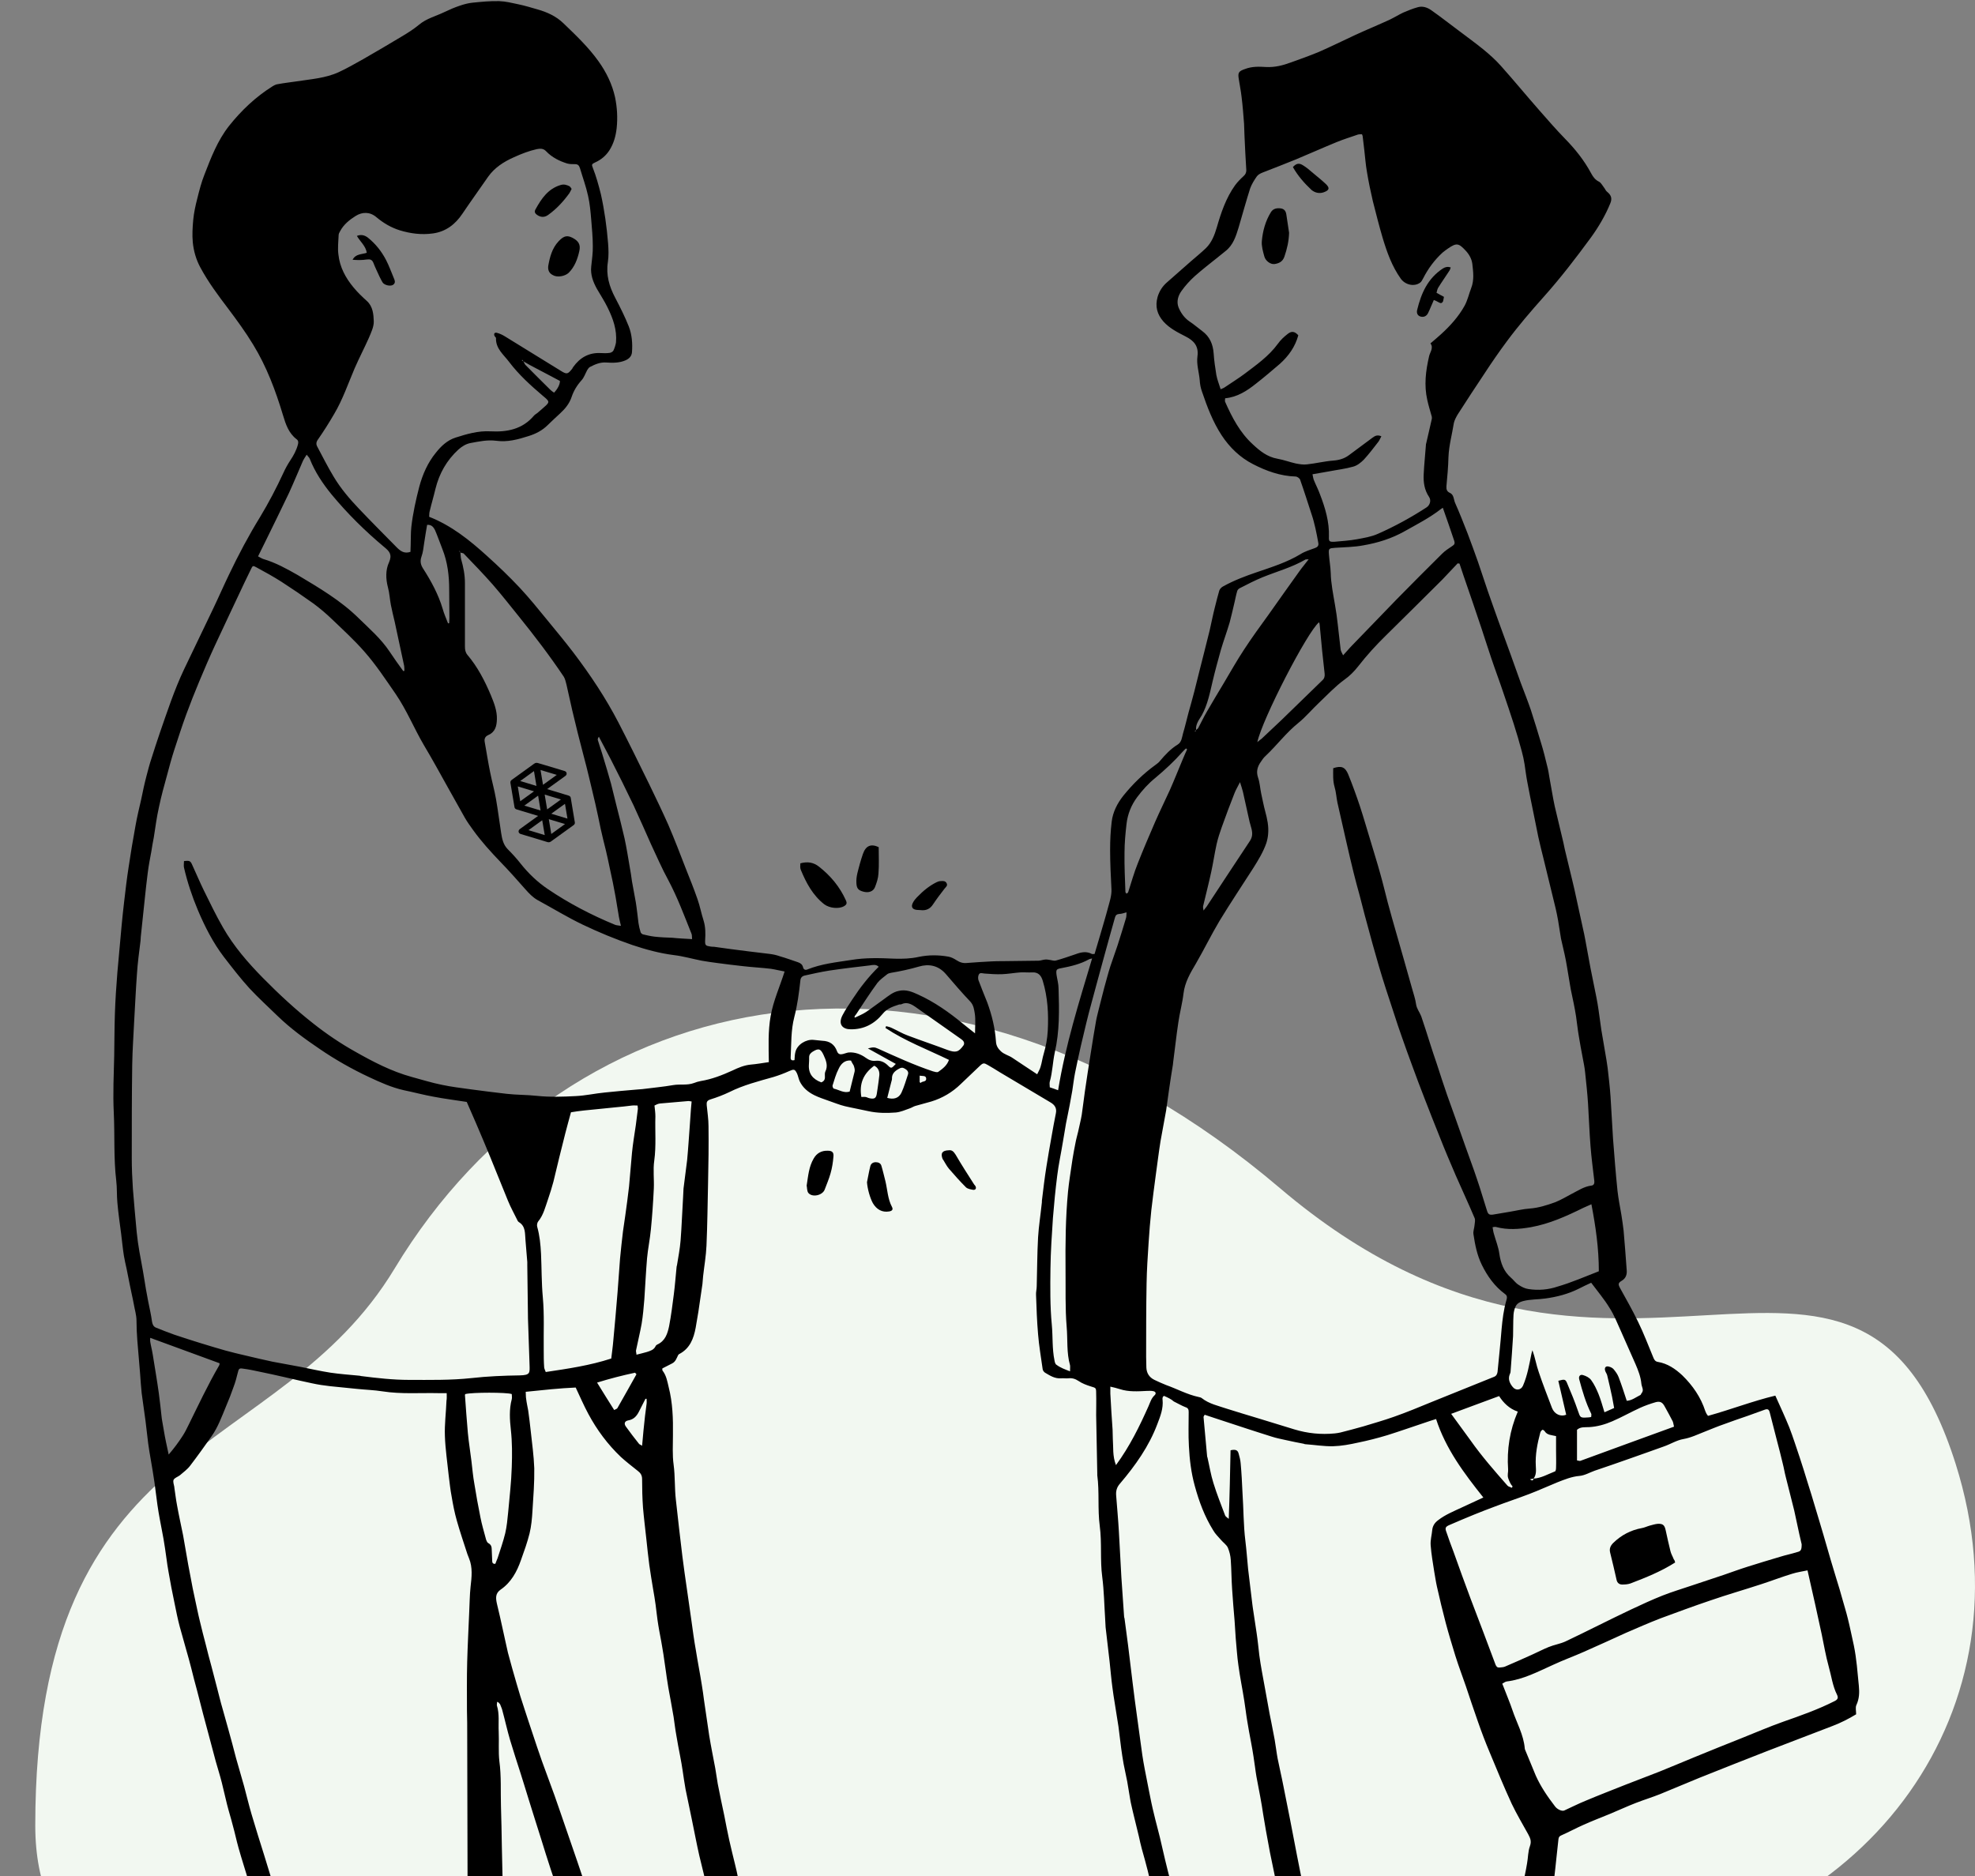 <svg width="560" height="532" viewBox="0 0 560 532" fill="none" xmlns="http://www.w3.org/2000/svg">
<rect x="0" y="0" width="560" height="532" fill="#808080" stroke="none"/>
<g clip-path="url(#clip0)">
<path d="M458.713 555.152C529.297 547.01 576.645 485.023 554.506 415.104C526.147 325.538 458.713 418.361 362.921 336.937C267.128 255.514 161.175 278.038 111.89 359.735C78.489 415.103 10 405.332 10 517.697C10 586.907 105.588 568.18 168.609 555.152C231.631 542.124 231.631 604.006 316.71 611.334C401.789 618.662 388.129 563.294 458.713 555.152Z" fill="#F2F8F1"/>
<path d="M140.957 482.635C140.957 483.017 140.83 483.4 140.894 483.655C141.66 486.078 141.277 488.629 141.404 491.053C141.532 493.859 141.277 496.728 141.596 499.471C142.17 503.68 141.915 507.952 142.043 512.162C142.17 516.052 142.234 519.878 142.298 523.768C142.426 528.743 142.489 533.717 142.681 538.755C142.809 542.39 143.064 546.089 143.192 549.724C143.255 551.51 143.192 553.359 143.255 555.145C143.383 558.716 143.638 562.287 143.83 565.922C143.894 567.198 143.83 568.473 143.957 569.749C144.34 574.468 144.66 579.123 144.596 583.842C144.532 586.011 144.787 588.243 144.404 590.347C143.894 593.281 144.085 596.278 143.83 599.212C143.575 601.699 143.447 604.186 143.192 606.609C142.809 610.308 142.362 613.943 141.915 617.642C141.787 618.535 141.085 619.045 140.383 619.3C138.851 619.81 137.255 620.193 135.66 620.64C135.34 620.703 134.957 620.767 134.447 620.895C134.83 622.553 135.149 624.147 135.596 625.741C136.362 628.547 137.255 631.29 137.575 634.223C137.894 636.838 138.468 639.453 138.66 642.067C138.915 645.32 138.851 648.572 138.021 651.697C137.447 653.929 136.362 655.97 133.043 656.48C127.681 657.309 123.979 654.822 121.043 650.868C117.34 645.83 114.787 640.09 112.553 634.223C111.213 630.779 109.809 627.4 108.468 623.956C107.894 622.425 107.255 620.895 106.809 619.364C106.106 616.941 104.83 614.9 102.851 613.433C101.319 612.285 100.553 610.627 99.915 609.033C98.383 605.079 96.277 601.444 94.426 597.681C93.596 596.023 92.957 594.301 92.255 592.643C91.234 590.092 90.213 587.478 89.192 584.863C87.851 581.419 86.511 577.975 85.17 574.595C83.575 570.514 81.915 566.496 80.383 562.415C79.106 559.162 77.957 555.91 76.809 552.657C75.596 549.214 74.383 545.834 73.234 542.39C72.277 539.456 71.383 536.459 70.489 533.462C69.532 530.273 68.511 527.148 67.617 523.96C67.043 521.919 66.596 519.751 66.021 517.71C65.511 515.669 64.872 513.692 64.362 511.651C63.851 509.611 63.404 507.57 62.894 505.529C62.383 503.488 61.745 501.511 61.17 499.471C60.468 496.856 59.766 494.178 59.064 491.563C58.553 489.713 58.106 487.928 57.596 486.078C57.021 483.846 56.447 481.614 55.872 479.382C55.298 477.278 54.723 475.109 54.213 473.005C53.766 471.219 53.255 469.434 52.745 467.648C52.17 465.543 51.532 463.375 50.958 461.271C50.383 459.102 49.936 456.87 49.489 454.638C48.851 451.641 48.277 448.644 47.766 445.646C47.511 444.371 47.383 443.159 47.191 441.884C46.936 440.034 46.681 438.249 46.362 436.399C46.043 434.55 45.66 432.764 45.34 430.978C45.085 429.575 44.83 428.172 44.638 426.769C44.319 424.665 44.128 422.56 43.809 420.456C43.489 418.224 43.106 415.992 42.723 413.76C42.468 412.293 42.213 410.826 42.021 409.359C41.766 407.191 41.511 405.087 41.255 402.918C40.936 400.304 40.489 397.689 40.17 395.074C39.979 393.225 39.851 391.375 39.723 389.526C39.596 388.25 39.532 386.975 39.404 385.699C39.085 381.937 38.702 378.238 38.702 374.475C38.702 372.945 38.191 371.351 37.936 369.82C37.617 368.034 37.17 366.312 36.851 364.591C36.532 362.996 36.213 361.402 35.894 359.808C35.638 358.596 35.319 357.32 35.128 356.109C34.809 354.068 34.617 352.027 34.362 349.987C33.979 346.989 33.532 343.992 33.277 340.995C33.085 338.954 33.213 336.849 32.958 334.809C32.191 328.367 32.575 321.863 32.255 315.422C32 310.065 32.255 304.708 32.383 299.351C32.447 295.397 32.447 291.507 32.575 287.553C32.702 283.663 32.958 279.709 33.277 275.818C33.468 273.459 33.723 271.099 33.915 268.74C34.298 264.403 34.681 260.067 35.191 255.794C35.575 252.478 35.958 249.161 36.468 245.909C37.043 242.019 37.681 238.192 38.383 234.366C38.83 231.751 39.468 229.2 40.043 226.649C40.489 224.481 40.936 222.313 41.511 220.145C41.958 218.423 42.404 216.701 42.979 214.979C43.745 212.556 44.511 210.196 45.34 207.773C47.447 201.714 49.426 195.656 52.17 189.852C54.851 184.177 57.596 178.628 60.277 172.952C61.872 169.636 63.34 166.256 64.936 162.94C67.617 157.328 70.489 151.907 73.745 146.614C76.17 142.596 78.341 138.451 80.319 134.178C80.894 132.903 81.596 131.628 82.362 130.48C83.255 129.14 84.021 127.737 84.468 126.079C84.66 125.378 84.596 124.931 84.085 124.549C81.851 122.827 81.021 120.34 80.255 117.789C78.149 110.774 75.596 103.95 71.766 97.7C69.596 94.129 67.17 90.813 64.681 87.497C61.872 83.798 59.064 80.035 56.83 75.89C55.617 73.658 54.915 71.234 54.66 68.683C54.468 66.579 54.596 64.475 54.787 62.37C54.979 60.329 55.426 58.288 55.936 56.312C56.511 54.016 57.085 51.72 57.979 49.488C59.83 44.705 61.681 39.858 64.936 35.713C68.447 31.312 72.468 27.486 77.255 24.489C77.766 24.17 78.277 23.915 78.851 23.851C80.575 23.532 82.298 23.341 84.021 23.086C88.106 22.448 92.255 22.193 96.021 20.471C98.383 19.387 100.681 18.048 102.979 16.772C106.617 14.668 110.255 12.563 113.83 10.395C115.553 9.375 117.277 8.29 118.809 7.015C120.915 5.229 123.596 4.592 125.957 3.444C127.426 2.742 128.894 2.104 130.426 1.594C131.575 1.212 132.723 0.893 133.936 0.765C136.489 0.51 138.979 0.255 141.532 0.319C143.383 0.383 145.17 0.829 146.957 1.212C148.809 1.594 150.66 2.168 152.447 2.678C155.128 3.444 157.681 4.592 159.723 6.569C163.234 9.948 166.809 13.329 169.681 17.346C171.915 20.471 173.575 23.851 174.404 27.614C174.979 30.42 175.17 33.353 174.851 36.35C174.596 38.583 174.021 40.687 172.809 42.6C171.787 44.195 170.383 45.343 168.66 46.108C167.83 46.49 167.702 46.682 168.085 47.575C169.043 49.998 169.745 52.549 170.383 55.1C171.404 59.691 172.043 64.347 172.426 69.066C172.553 70.788 172.617 72.574 172.362 74.296C171.787 77.994 172.745 81.247 174.468 84.499C175.872 87.178 177.213 89.856 178.298 92.598C179.192 94.894 179.383 97.445 179.192 99.932C179.064 101.08 178.362 101.718 177.404 102.164C175.681 102.93 173.766 102.93 171.915 102.802C170.192 102.675 168.723 103.312 167.255 104.078C166.936 104.269 166.681 104.652 166.489 104.97C165.979 105.927 165.596 107.075 164.894 107.84C163.617 109.243 162.66 110.838 162.085 112.559C161.447 114.473 160.234 115.939 158.766 117.279C157.617 118.363 156.468 119.383 155.319 120.531C153.787 122.062 151.936 123.018 149.894 123.656C146.894 124.612 143.894 125.442 140.702 124.995C138.213 124.676 135.851 125.186 133.426 125.633C132.085 125.888 131 126.589 129.979 127.482C126.66 130.543 124.553 134.242 123.468 138.643C122.957 140.811 122.319 142.915 121.809 145.084C121.681 145.53 121.745 146.04 121.681 146.55C128 149.038 133.17 153.183 138.085 157.647C141.277 160.517 144.404 163.514 147.34 166.639C150.021 169.509 152.511 172.57 155 175.631C157.553 178.756 160.17 181.881 162.596 185.069C167.383 191.383 171.723 197.888 175.362 204.903C178.362 210.706 181.234 216.573 184.106 222.44C185.957 226.267 187.809 230.093 189.532 233.983C191.255 238.001 192.851 242.146 194.447 246.292C195.596 249.161 196.745 252.031 197.766 254.965C198.468 256.942 198.851 259.046 199.489 261.023C200.064 262.873 200.064 264.786 199.936 266.699C199.872 268.102 200.128 268.229 201.468 268.421C201.787 268.485 202.106 268.485 202.426 268.485C205.617 268.931 208.809 269.377 212 269.76C214.106 270.015 216.213 270.27 218.319 270.525C219.277 270.653 220.17 270.844 221.064 271.163C222.851 271.673 224.575 272.311 226.298 272.885C227 273.14 227.511 273.523 227.702 274.288C227.83 274.926 228.34 275.181 228.915 274.926C232.872 273.331 237.085 272.885 241.234 272.247C245.383 271.546 249.468 271.673 253.617 271.865C255.979 271.928 258.213 271.865 260.511 271.354C263.255 270.78 266.128 270.78 268.936 271.291C269.702 271.418 270.532 271.865 271.234 272.311C272.192 272.949 273.149 273.204 274.234 273.076C276.532 272.885 278.894 272.757 281.192 272.63C282.213 272.566 283.234 272.566 284.192 272.566C287.575 272.502 291.021 272.502 294.404 272.439C295.043 272.439 295.617 272.183 296.255 272.12C296.638 272.056 297.085 272.12 297.468 272.183C298.106 272.247 298.809 272.566 299.447 272.375C301.298 271.865 303.149 271.227 305 270.589C306.532 270.015 308.064 269.696 309.596 270.525C309.787 270.589 309.979 270.525 310.362 270.525C310.872 268.803 311.383 267.082 311.894 265.36C312.66 262.681 313.489 260.003 314.192 257.324C314.638 255.666 315.213 254.008 315.149 252.222C314.957 248.46 314.766 244.697 314.766 240.935C314.766 238.256 314.894 235.641 315.213 233.027C315.532 230.284 316.809 227.797 318.532 225.629C321.213 222.313 324.213 219.379 327.66 216.892C328.106 216.573 328.617 216.191 328.936 215.744C330.404 214.022 331.936 212.364 333.915 211.153C335.064 210.451 335.128 209.112 335.447 207.964C336.021 206.051 336.468 204.074 336.979 202.161C337.553 200.12 338.128 198.079 338.638 196.102C339.149 194.061 339.66 192.021 340.17 189.98C340.553 188.577 340.872 187.11 341.255 185.707C341.83 183.411 342.404 181.115 342.979 178.82C343.489 176.588 343.936 174.292 344.511 172.06C344.894 170.529 345.277 168.999 345.723 167.468C345.915 166.958 346.362 166.511 346.872 166.256C349.872 164.598 353.064 163.387 356.255 162.302C360.532 160.836 364.872 159.496 368.766 157.137C369.979 156.371 371.447 155.925 372.851 155.415C373.553 155.16 373.936 154.777 373.809 154.012C373.553 152.609 373.298 151.206 372.979 149.803C372.66 148.464 372.34 147.124 371.894 145.849C370.809 142.533 369.787 139.28 368.638 136.028C368.511 135.645 367.809 135.135 367.362 135.135C363.021 135.008 359 133.541 355.298 131.628C351.66 129.778 348.66 126.908 346.362 123.401C343.872 119.574 342.277 115.365 340.809 111.029C340.426 110.008 340.234 108.861 340.17 107.776C339.979 105.544 339.213 103.312 339.532 101.016C339.915 98.21 338.574 96.616 336.149 95.404C333.915 94.257 331.617 93.109 329.894 91.195C328.106 89.155 327.468 86.923 328.234 84.18C328.745 82.522 329.574 81.247 330.787 80.163C333.085 78.122 335.447 76.081 337.745 74.04C339.149 72.829 340.553 71.681 341.894 70.405C343.553 68.811 344.383 66.643 345.021 64.475C346.234 60.265 347.638 56.12 350.192 52.549C350.894 51.592 351.787 50.7 352.617 49.934C353.128 49.488 353.383 48.978 353.383 48.276C353.192 45.024 353 41.835 352.872 38.583C352.809 37.435 352.809 36.223 352.745 35.075C352.553 32.524 352.362 30.037 352.043 27.486C351.851 25.7 351.468 23.979 351.213 22.193C350.957 20.535 351.34 20.152 353 19.578C354.979 18.813 356.957 18.877 359 19.004C361.426 19.132 363.723 18.558 365.958 17.729C368.638 16.772 371.319 15.816 373.936 14.732C377.447 13.201 380.894 11.479 384.34 9.885C387.532 8.418 390.787 7.079 393.979 5.612C395.319 4.974 396.532 4.209 397.872 3.571C399.213 2.997 400.617 2.423 402.021 2.041C403.362 1.658 404.702 2.104 405.787 2.87C408.34 4.655 410.766 6.569 413.255 8.418C415.681 10.267 418.17 12.053 420.532 13.966C422.319 15.433 424.043 16.963 425.574 18.685C429.277 22.831 432.787 27.103 436.489 31.312C438.851 33.991 441.213 36.733 443.702 39.284C446.638 42.281 449.192 45.47 451.17 49.169C451.681 50.126 452.319 51.018 453.404 51.529C453.979 51.847 454.362 52.613 454.809 53.187C455.128 53.569 455.319 54.143 455.702 54.398C456.851 55.355 457.17 56.248 456.596 57.651C455.192 61.094 453.277 64.347 451.106 67.344C446.894 73.084 442.553 78.76 437.766 84.117C434.128 88.198 430.553 92.343 427.298 96.744C425.064 99.741 422.957 102.802 420.915 105.927C418.362 109.753 415.809 113.644 413.319 117.534C412.872 118.299 412.426 119.128 412.234 119.957C411.723 123.209 410.83 126.334 410.702 129.651C410.638 132.393 410.383 135.135 410.128 137.877C410.064 138.77 410.255 139.408 411.149 139.79C412.234 140.301 412.17 141.576 412.553 142.533C413.83 145.403 414.979 148.336 416.128 151.27C417.149 153.948 418.106 156.627 419.064 159.305C420.021 162.111 420.915 164.853 421.872 167.659C422.83 170.465 423.851 173.208 424.809 175.95C425.958 179.138 427.17 182.391 428.319 185.58C429.277 188.258 430.234 190.936 431.192 193.615C432.149 196.166 433.17 198.717 434.064 201.332C435.085 204.456 436.043 207.645 437 210.834C437.638 212.874 438.149 214.979 438.66 217.083C438.979 218.231 439.17 219.443 439.362 220.655C439.872 223.333 440.255 225.948 440.83 228.626C441.532 231.751 442.362 234.876 443.064 238.001C443.383 239.213 443.575 240.488 443.894 241.7C444.468 244.187 445.106 246.61 445.681 249.098C446.192 251.138 446.638 253.179 447.085 255.284C447.66 257.898 448.234 260.513 448.809 263.191C449.064 264.339 449.319 265.423 449.511 266.571C450.021 269.25 450.468 271.865 450.979 274.543C451.489 277.285 452.128 280.027 452.638 282.77C452.894 283.981 453.085 285.257 453.277 286.532C453.532 288.382 453.787 290.231 454.043 292.017C454.362 294.121 454.809 296.29 455.128 298.394C455.383 299.861 455.638 301.328 455.83 302.794C456.149 305.537 456.468 308.279 456.66 311.021C456.915 314.975 457.106 318.929 457.362 322.883C457.745 327.857 458.128 332.832 458.638 337.742C458.894 339.974 459.34 342.206 459.723 344.438C459.979 345.969 460.17 347.436 460.362 348.966C460.681 352.793 461 356.555 461.255 360.382C461.319 361.529 460.936 362.55 459.851 363.188C458.766 363.825 458.766 364.208 459.404 365.356C461.128 368.481 462.915 371.606 464.447 374.794C466.043 378.047 467.319 381.427 468.723 384.807C468.979 385.444 469.234 386.082 470.064 386.21C472.809 386.656 475.043 388.187 477.021 390.036C479.958 392.906 482.255 396.222 483.532 400.176C483.596 400.367 483.723 400.559 483.787 400.75C483.915 401.005 484.043 401.196 484.298 401.515C490.745 399.73 497 397.306 503.383 395.776C504.787 398.901 506.128 401.77 507.34 404.768C508.426 407.574 509.319 410.443 510.277 413.249C511.043 415.609 511.809 417.969 512.511 420.328C513.277 422.688 513.979 425.048 514.681 427.407C515.447 430.022 516.277 432.636 517.043 435.315C517.745 437.738 518.447 440.162 519.149 442.585C519.66 444.371 520.234 446.093 520.745 447.878C521.319 449.728 521.894 451.577 522.404 453.49C522.915 455.34 523.489 457.125 523.936 458.975C524.575 461.526 525.085 464.14 525.66 466.691C526.426 470.454 526.681 474.217 527.064 478.043C527.255 480.02 527.192 481.742 526.362 483.527C526.043 484.229 526.298 485.186 526.298 486.142C524.192 487.418 521.958 488.565 519.596 489.458C513.468 491.818 507.277 494.178 501.149 496.537C494.766 499.024 488.319 501.575 481.936 504.126C478.17 505.657 474.468 507.251 470.702 508.782C468.468 509.674 466.17 510.376 463.872 511.269C461.383 512.225 458.957 513.373 456.468 514.394C453.979 515.414 451.489 516.371 449.064 517.455C446.894 518.411 444.787 519.559 442.617 520.516C441.915 520.835 441.915 521.345 441.851 521.919C441.596 524.47 441.277 527.021 441.021 529.635C440.638 532.824 440.319 536.076 439.936 539.265C439.617 541.816 439.234 544.367 438.915 546.982C438.66 548.703 438.468 550.425 438.277 552.211C438.021 554.316 437.766 556.42 437.447 558.525C437.128 560.374 436.745 562.287 436.426 564.137C436.17 565.667 435.915 567.134 435.723 568.664C435.468 570.897 435.213 573.065 434.957 575.297C434.638 577.784 434.255 580.207 433.872 582.695C433.872 582.886 433.809 583.141 433.809 583.332C433.553 586.393 433.426 589.454 432.979 592.516C432.213 597.362 432.723 602.273 432.34 607.12C432.085 610.308 431.702 613.433 431.319 616.622C431.128 618.599 430.745 620.512 430.681 622.489C430.617 624.657 429.66 626.57 429.021 628.547C428.511 630.206 427.809 631.8 427.362 633.458C427.106 634.478 426.532 634.861 425.574 634.925C423.085 635.18 420.532 635.435 417.915 635.69C417.915 635.818 417.723 636.073 417.723 636.264C417.723 639.389 416.574 642.131 415.043 644.746C411.979 649.911 408.213 654.567 404.128 658.967C401.383 661.964 397.872 664.069 394.298 665.982C391.936 667.258 389.575 668.533 387.085 669.553C383.447 671.02 379.681 671.148 376.106 669.171C373.809 667.895 372.532 665.855 372.468 663.112C372.404 659.669 372.723 656.225 373.681 652.909C374.064 651.442 374.383 649.975 374.83 648.19C374.383 648.636 374 648.827 373.745 649.146C371.383 651.697 369.021 654.184 366.149 656.225C363.213 658.266 360.149 660.051 356.702 660.817C354.66 661.263 352.362 661.391 350.319 660.37C348.723 659.605 347.83 658.393 347.638 656.607C347.383 654.248 348.149 652.08 348.979 649.975C350.511 646.149 352.234 642.45 354.532 639.006C355.745 637.157 357.277 635.562 359.064 634.223C359.383 633.968 359.638 633.649 360.021 633.33C356.766 629.44 355.362 624.721 353.511 620.321C351.723 616.175 350.128 611.966 348.532 607.694C347.064 603.74 345.787 599.722 344.447 595.768C343.234 592.069 341.957 588.37 340.809 584.672C339.851 581.547 339.021 578.422 338.064 575.297C337.106 572.3 336.085 569.302 335.192 566.305C334.426 563.882 333.787 561.458 333.085 559.035C332.319 556.484 331.553 553.869 330.787 551.318C330.277 549.469 329.83 547.683 329.319 545.834C328.489 542.773 327.66 539.711 326.894 536.65C326.383 534.61 325.936 532.505 325.426 530.464C324.915 528.424 324.34 526.383 323.766 524.342C323.447 523.194 323.192 521.983 322.936 520.835C322.362 518.475 321.787 516.115 321.213 513.756C320.957 512.544 320.638 511.396 320.447 510.185C320.128 508.526 319.936 506.868 319.617 505.21C319.298 503.552 318.915 501.894 318.596 500.236C318.34 498.705 318.085 497.239 317.894 495.708C317.638 493.667 317.383 491.627 317.128 489.586C316.809 487.418 316.426 485.313 316.106 483.145C315.851 481.55 315.596 480.02 315.404 478.426C315.085 476.066 314.894 473.706 314.638 471.347C314.255 468.031 313.872 464.714 313.489 461.462C313.426 460.697 313.426 459.868 313.362 459.102C313.106 455.148 313.043 451.131 312.532 447.177C311.894 442.394 312.468 437.483 311.83 432.764C311.192 427.917 311.766 423.134 311.128 418.351C311.128 418.224 311.128 418.032 311.128 417.905C311 412.357 310.936 406.872 310.809 401.324C310.809 399.219 310.872 397.115 310.809 395.01C310.809 393.48 310.681 393.607 309.277 393.161C308.064 392.778 306.851 392.332 305.83 391.63C304.872 390.993 303.979 390.738 302.894 390.865C302.192 390.929 301.489 390.801 300.851 390.865C299.064 390.993 297.723 390.1 296.319 389.271C296 389.079 295.617 388.569 295.617 388.123C295.17 384.87 294.596 381.618 294.34 378.366C294.021 374.667 293.894 370.968 293.766 367.269C293.702 366.44 293.957 365.611 293.957 364.718C294.085 360.127 294.085 355.471 294.34 350.879C294.532 347.691 295.043 344.566 295.362 341.441C295.426 341.122 295.426 340.803 295.426 340.484C295.809 337.296 296.192 334.043 296.702 330.855C297.149 327.985 297.66 325.115 298.17 322.245C298.553 320.077 298.936 317.909 299.383 315.74C299.702 314.274 299.064 313.317 297.851 312.616C293.064 309.746 288.277 306.94 283.489 304.07C282.34 303.368 281.255 302.667 280.106 302.029C279.021 301.391 278.766 301.391 277.872 302.221C276.021 303.942 274.234 305.728 272.383 307.45C270.021 309.746 267.213 311.404 264.085 312.36C262.553 312.807 261.021 313.189 259.489 313.636C258.915 313.827 258.468 314.146 257.894 314.337C256.617 314.784 255.34 315.358 254 315.485C251.447 315.677 248.83 315.677 246.213 315.103C243.979 314.592 241.745 314.21 239.575 313.7C237.979 313.317 236.511 312.679 234.979 312.169C233.575 311.659 232.17 311.213 230.894 310.575C229.106 309.682 227.638 308.47 226.745 306.621C226.426 305.919 226.298 305.09 225.979 304.389C225.34 303.113 225.085 303.177 223.745 303.751C222.34 304.389 220.809 304.963 219.34 305.409C215.064 306.621 210.787 307.705 206.83 309.682C205.106 310.511 203.255 311.213 201.404 311.786C200.447 312.105 200.319 312.552 200.383 313.381C200.574 315.358 200.894 317.398 200.894 319.375C200.957 324.732 200.894 330.089 200.766 335.446C200.638 341.377 200.575 347.308 200.319 353.239C200.192 356.173 199.681 359.042 199.362 361.912C199.298 362.677 199.234 363.379 199.17 364.144C198.787 366.759 198.404 369.374 198.021 371.988C197.766 373.519 197.511 374.986 197.255 376.516C196.681 379.577 195.66 382.32 192.723 383.914C192.532 383.978 192.34 384.169 192.277 384.296C191.83 385.189 191.575 386.146 190.553 386.656C189.66 387.103 188.766 387.549 187.809 388.059C187.809 388.25 187.745 388.569 187.872 388.697C188.957 390.1 189.213 391.758 189.596 393.352C190.745 397.816 190.872 402.344 190.809 406.936C190.809 409.742 190.617 412.612 191 415.354C191.447 418.67 191.255 422.05 191.638 425.303C192.213 430.66 192.851 436.016 193.489 441.373C193.872 444.435 194.319 447.559 194.766 450.62C195.213 453.618 195.596 456.551 196.043 459.549C196.426 462.355 196.809 465.225 197.319 468.031C197.83 471.283 198.468 474.472 198.979 477.724C199.234 479.191 199.426 480.658 199.617 482.124C200.128 485.441 200.575 488.821 201.085 492.137C201.596 495.262 202.234 498.387 202.809 501.448C203.064 502.914 203.255 504.381 203.511 505.848C204.085 508.845 204.723 511.843 205.362 514.84C205.809 517.136 206.255 519.495 206.766 521.791C207.277 524.087 207.851 526.383 208.426 528.742C208.745 529.954 209 531.23 209.255 532.441C209.83 535.056 210.468 537.671 211.106 540.285C211.617 542.39 212.064 544.494 212.575 546.599C212.957 548.257 213.532 549.851 213.979 551.446C214.553 553.487 215.128 555.463 215.766 557.504C216.277 559.354 216.851 561.139 217.426 562.989C217.936 564.774 218.447 566.496 218.957 568.282C219.468 570.195 220.043 572.108 220.553 574.085C221.064 575.935 221.638 577.848 222.149 579.697C222.723 581.866 223.298 584.098 223.872 586.266C224.383 588.307 224.83 590.347 225.34 592.388C225.66 593.791 226.106 595.258 226.362 596.725C226.936 599.977 227.511 603.229 227.128 606.482C227 607.885 226.489 609.224 226.106 610.563C225.979 611.074 225.915 611.52 226.426 611.966C229.553 615.028 232.234 618.471 234.851 621.979C237.404 625.423 239.383 629.185 241.106 633.075C242 635.116 242.319 637.284 241.489 639.516C240.979 640.856 239.957 641.748 238.745 642.45C235.043 644.554 231.149 644.81 226.936 643.917C218.702 642.259 212 637.922 205.936 632.31C202.936 629.504 199.936 626.698 197.511 623.382C196.106 621.469 194.957 619.3 193.617 617.068C191.319 617.132 190.106 615.283 189.213 613.433C186.915 608.714 184.745 603.931 182.575 599.148C180.979 595.641 179.383 592.197 177.915 588.625C175.809 583.651 173.83 578.613 171.787 573.575C170.383 570.131 168.915 566.688 167.575 563.18C166.362 560.119 165.277 556.93 164.192 553.869C163.17 551.063 162.149 548.257 161.192 545.387C160.234 542.518 159.34 539.584 158.383 536.714C157.681 534.546 156.915 532.441 156.213 530.273C155.255 527.34 154.298 524.342 153.404 521.409C152.255 517.71 151.043 514.011 149.894 510.248C149.128 507.825 148.426 505.402 147.66 503.042C146.638 499.853 145.617 496.728 144.66 493.54C143.83 490.734 143.192 487.8 142.426 484.994C142.298 484.42 141.979 483.846 141.787 483.272C141.213 482.571 141.085 482.635 140.957 482.635ZM148.426 102.483C148.298 102.356 148.234 102.164 148.106 102.037C148.043 102.101 147.979 102.164 147.979 102.228C148.106 102.292 148.298 102.419 148.426 102.483C148.617 102.802 148.745 103.249 149 103.504C151.298 105.863 153.66 108.159 156.021 110.519C156.34 110.838 156.723 111.093 157.106 111.348C158.192 110.2 158.766 108.988 158.766 108.031C156.532 106.82 154.298 105.672 152.128 104.524C150.851 103.886 149.638 103.185 148.426 102.483ZM434.83 419.308C437 419.18 438.915 418.032 440.894 417.267C441.149 417.203 441.213 416.566 441.213 416.119C441.277 414.525 441.213 412.931 441.213 411.336C441.213 409.997 441.213 408.594 441.213 407.255C439.936 406.936 438.723 407 438.021 405.916C437.894 405.66 437.447 405.405 437.319 405.469C437.064 405.66 436.809 405.979 436.745 406.234C435.915 409.359 435.277 412.484 435.468 415.737C435.532 416.948 435.66 418.224 434.83 419.308C434.511 419.372 434.128 419.435 433.809 419.499C434.319 419.882 434.702 420.009 434.83 419.308ZM339.149 207.007C339.34 206.816 339.596 206.688 339.723 206.497C340.553 204.967 341.255 203.436 342.149 201.905C343.681 199.227 345.277 196.612 346.872 193.934C348.851 190.618 350.702 187.301 352.809 184.113C354.979 180.797 357.34 177.544 359.702 174.292C362.638 170.146 365.511 166.065 368.447 161.984C369.213 160.899 370.106 159.879 371.064 158.604C370.553 158.667 370.298 158.604 370.17 158.667C366.34 160.899 362.064 162.047 357.979 163.705C355.809 164.598 353.702 165.682 351.596 166.766C351.277 166.894 350.957 167.213 350.83 167.532C350.511 168.552 350.319 169.636 350.064 170.72C349.617 172.634 349.17 174.611 348.66 176.524C347.894 179.138 346.936 181.689 346.17 184.304C345.34 187.301 344.511 190.299 343.809 193.296C343.043 196.549 342.404 199.865 340.745 202.862C339.915 204.201 338.957 205.477 339.149 207.007C339.021 207.135 338.894 207.199 338.766 207.326C338.83 207.39 338.894 207.454 338.957 207.517C338.957 207.326 339.085 207.199 339.149 207.007ZM130.553 156.69C130.489 156.563 130.362 156.371 130.298 156.244C130.234 156.244 130.234 156.308 130.17 156.308C130.298 156.435 130.426 156.563 130.553 156.69C130.617 157.264 130.617 157.966 130.745 158.54C131.383 160.772 131.83 163.004 131.83 165.363C131.83 171.358 131.83 177.353 131.83 183.347C131.83 184.24 131.957 185.006 132.532 185.707C135.404 189.087 137.447 193.041 139.17 197.122C140.064 199.291 140.957 201.523 140.894 203.946C140.83 205.923 140.447 207.581 138.404 208.474C137.575 208.857 137.255 209.494 137.447 210.451C137.957 213.321 138.404 216.191 138.979 218.997C139.489 221.548 140.192 224.035 140.638 226.586C141.213 229.838 141.596 233.09 142.106 236.279C142.362 237.873 142.681 239.468 143.894 240.743C145.234 242.083 146.511 243.486 147.66 244.952C149.894 247.758 152.447 250.182 155.383 252.159C161.319 256.176 167.702 259.493 174.34 262.235C174.787 262.426 175.298 262.426 176.064 262.554C175.745 261.214 175.489 260.194 175.362 259.237C175.043 257.579 174.851 255.921 174.532 254.263C174.277 252.924 174.021 251.585 173.766 250.245C173.447 248.779 173.128 247.248 172.809 245.781C172.489 244.251 172.17 242.72 171.787 241.126C171.277 239.085 170.766 237.044 170.319 235.004C169.809 232.644 169.362 230.284 168.787 227.861C168.213 225.31 167.575 222.823 167 220.336C166.553 218.423 166.043 216.446 165.532 214.533C164.957 212.3 164.383 210.068 163.809 207.836C163.298 205.732 162.787 203.627 162.277 201.523C161.702 199.036 161.192 196.612 160.617 194.125C160.426 193.36 160.234 192.531 159.851 191.893C155.83 185.898 151.489 180.223 146.957 174.611C144.596 171.677 142.234 168.68 139.745 165.81C137.064 162.749 134.255 159.879 131.447 156.945C131.192 156.818 130.809 156.818 130.553 156.69ZM222.468 275.5C221.064 275.245 219.851 274.926 218.574 274.734C215.894 274.415 213.213 274.288 210.532 273.969C208.106 273.714 205.681 273.395 203.255 273.076C201.851 272.885 200.383 272.694 198.979 272.439C196.362 271.928 193.745 271.163 191.064 270.844C186.979 270.334 183.085 269.25 179.255 267.974C174.468 266.316 169.809 264.403 165.277 262.235C160.872 260.13 156.723 257.579 152.383 255.22C151.043 254.454 150.021 253.37 149 252.222C146.638 249.544 144.277 246.865 141.787 244.315C139.106 241.509 136.489 238.639 134.192 235.45C133.362 234.302 132.532 233.154 131.83 231.943C130.234 229.137 128.638 226.267 127.043 223.397C124.809 219.379 122.575 215.298 120.213 211.344C117.404 206.561 115.362 201.459 112.234 196.867C109.362 192.722 106.617 188.513 103.234 184.687C100.426 181.498 97.298 178.628 94.234 175.695C92.511 174.037 90.723 172.506 88.809 171.103C85.872 168.999 82.872 166.958 79.809 164.981C77.511 163.514 75.085 162.175 72.723 160.899C71.702 160.325 71.638 160.389 71.128 161.473C70.489 162.749 69.915 164.024 69.277 165.3C66.532 171.167 63.723 177.034 60.979 182.965C59.383 186.409 57.915 189.852 56.447 193.36C55.17 196.421 53.958 199.482 52.809 202.607C51.596 205.923 50.511 209.303 49.426 212.619C48.66 214.979 48.021 217.339 47.383 219.762C46.553 222.759 45.723 225.757 45.085 228.818C44.447 231.624 44.064 234.557 43.617 237.427C43.362 238.766 43.106 240.106 42.915 241.445C42.532 243.486 42.149 245.462 41.894 247.503C41.575 249.927 41.319 252.35 41.064 254.773C40.681 258.408 40.298 262.043 39.915 265.679C39.851 266.061 39.915 266.444 39.851 266.763C39.468 269.888 39.021 273.076 38.83 276.201C38.511 280.538 38.319 284.874 38.064 289.211C37.872 293.42 37.553 297.693 37.489 301.902C37.362 310.766 37.362 319.631 37.362 328.495C37.362 331.365 37.489 334.235 37.681 337.104C38 341.25 38.383 345.331 38.766 349.476C38.958 351.326 39.213 353.175 39.532 354.961C39.851 356.81 40.234 358.66 40.553 360.573C40.872 362.231 41.064 363.889 41.383 365.611C41.575 366.759 41.83 367.907 42.021 369.055C42.404 370.968 42.851 372.881 43.106 374.794C43.234 375.56 43.489 376.134 44.128 376.452C45.851 377.154 47.638 377.855 49.426 378.493C51.851 379.322 54.34 380.087 56.766 380.853C59.191 381.618 61.617 382.32 64.043 383.021C65.894 383.531 67.809 383.978 69.723 384.424C72.213 384.998 74.766 385.636 77.255 386.146C79.872 386.656 82.553 387.103 85.17 387.613C88.043 388.187 90.851 388.824 93.723 389.271C96.341 389.653 98.957 389.845 101.638 390.1C101.894 390.1 102.149 390.164 102.404 390.227C106.936 390.801 111.468 391.312 116 391.312C121.872 391.312 127.745 391.439 133.681 390.801C138.213 390.291 142.809 390.1 147.34 390.036C150.404 389.972 150.213 389.335 150.149 386.975C150.021 382.575 149.83 378.174 149.702 373.838C149.702 373.71 149.702 373.646 149.702 373.519C149.638 368.608 149.575 363.762 149.511 358.851C149.511 358.532 149.511 358.213 149.511 357.894C149.319 355.854 149.192 353.813 149 351.708C148.809 349.859 149.128 347.755 147.085 346.543C146.894 346.415 146.766 346.224 146.702 346.033C145.809 344.183 144.787 342.398 144.021 340.484C142.362 336.467 140.766 332.385 139.106 328.368C137.766 325.051 136.362 321.799 134.957 318.483C134.064 316.442 133.17 314.337 132.34 312.488C129.085 311.978 126.021 311.595 123.021 311.021C120.149 310.511 117.34 309.746 114.532 309.172C111.085 308.406 107.83 306.94 104.702 305.473C99.787 303.177 95.064 300.499 90.596 297.438C86.447 294.632 82.426 291.698 78.787 288.19C76.106 285.576 73.298 283.025 70.745 280.283C68.192 277.477 65.83 274.415 63.468 271.354C60.404 267.337 58.106 262.809 56.128 258.153C54.468 254.199 53.128 250.182 52.17 246.036C52.043 245.462 52.17 244.825 52.17 244.187C53.766 243.996 54.021 244.123 54.532 245.335C55.617 247.695 56.638 250.118 57.787 252.478C59.511 255.985 61.234 259.556 63.213 263C66.277 268.357 70.298 273.012 74.638 277.413C79.106 281.941 83.766 286.277 88.809 290.231C92.511 293.165 96.468 295.843 100.553 298.139C105.723 301.073 110.957 303.815 116.766 305.409C119.575 306.174 122.447 307.067 125.319 307.641C128 308.215 130.745 308.534 133.489 308.917C136.872 309.363 140.319 309.81 143.702 310.192C146.511 310.511 149.383 310.447 152.255 310.766C155.894 311.149 159.596 311.021 163.234 310.83C166.043 310.702 168.787 310.065 171.532 309.81C174.532 309.491 177.532 309.236 180.532 308.98C181.043 308.917 181.617 308.917 182.128 308.853C185.064 308.47 188 308.215 190.936 307.705C192.851 307.386 194.83 307.833 196.745 307.131C197.383 306.876 198.021 306.685 198.723 306.557C201.851 306.047 204.787 304.899 207.723 303.56C209.319 302.794 210.979 302.093 212.83 301.902C214.489 301.774 216.149 301.455 218 301.2C217.936 296.864 217.745 292.463 218.511 288.127C219.277 283.79 221.128 279.772 222.468 275.5ZM413.83 159.815C413.638 159.815 413.511 159.815 413.319 159.751C411.851 161.282 410.447 162.813 408.979 164.343C403.681 169.636 398.319 174.929 393.021 180.159C390.213 182.901 387.532 185.835 385.106 188.96C383.958 190.426 382.617 191.766 381.149 192.786C378.532 194.699 376.362 197.059 374.064 199.227C372.085 201.076 370.298 203.245 368.192 204.967C364.681 207.773 362.064 211.344 358.809 214.405C358.298 214.851 357.915 215.425 357.532 215.999C356.574 217.339 356.128 218.742 356.702 220.463C357.213 221.93 357.277 223.461 357.596 224.991C357.979 226.713 358.298 228.435 358.745 230.093C359.319 232.198 359.766 234.302 359.575 236.47C359.511 237.363 359.319 238.256 359.064 239.085C358.17 241.636 356.766 243.932 355.362 246.164C352.17 251.138 348.851 256.113 345.787 261.151C343.426 265.105 341.383 269.314 339.085 273.268C337.489 275.946 335.957 278.561 335.574 281.749C335.255 284.492 334.489 287.234 334.106 289.976C333.532 293.739 333.149 297.501 332.638 301.264C332.638 301.455 332.574 301.71 332.574 301.902C332.192 304.261 331.809 306.621 331.489 308.917C331.17 310.894 330.979 312.871 330.66 314.848C330.149 317.781 329.574 320.651 329.064 323.585C328.553 326.773 328.17 329.962 327.723 333.151C327.277 336.53 326.83 339.847 326.447 343.227C326.128 346.288 325.872 349.349 325.681 352.41C325.426 356.236 325.17 360.126 325.106 363.953C324.979 370.904 324.979 377.855 324.979 384.807C324.979 385.827 325.043 386.847 325.043 387.804C325.106 389.398 325.872 390.61 327.34 391.312C328.426 391.822 329.511 392.332 330.66 392.778C333.723 393.862 336.596 395.457 339.851 396.158C340.17 396.222 340.489 396.286 340.745 396.477C342.851 398.135 345.404 398.645 347.83 399.475C350.766 400.431 353.702 401.26 356.574 402.153C360.021 403.237 363.532 404.257 366.979 405.342C370.745 406.49 374.575 406.872 378.468 406.49C378.979 406.426 379.553 406.362 380.064 406.234C382.234 405.66 384.34 405.15 386.511 404.513C389.447 403.62 392.383 402.791 395.255 401.77C398.894 400.495 402.404 399.028 405.979 397.561C411.851 395.202 417.66 392.842 423.532 390.482C424.234 390.227 424.489 389.781 424.617 389.079C425 384.998 425.447 380.98 425.766 376.899C426.021 374.157 426.34 371.478 427.106 368.8C427.298 368.162 427.489 367.46 426.723 366.95C423.787 364.782 421.745 361.912 420.149 358.66C418.809 355.917 418.234 352.984 417.787 349.987C417.66 349.158 418.043 348.265 418.106 347.372C418.17 346.734 418.362 345.905 418.106 345.395C416.383 341.313 414.532 337.359 412.745 333.278C411.149 329.579 409.553 325.817 408.085 322.054C406.681 318.546 405.277 315.039 403.936 311.531C402.723 308.47 401.575 305.345 400.426 302.221C399.404 299.478 398.447 296.8 397.489 294.058C396.723 291.953 396.021 289.785 395.319 287.616C394.553 285.193 393.723 282.834 392.957 280.41C392.255 278.178 391.553 276.01 390.915 273.778C390.34 271.737 389.766 269.76 389.192 267.719C388.426 264.977 387.723 262.235 386.957 259.493C386.447 257.579 386 255.73 385.489 253.817C384.915 251.712 384.34 249.672 383.83 247.567C383.064 244.57 382.426 241.636 381.723 238.639C380.894 235.004 380.064 231.369 379.234 227.67C378.915 226.203 378.851 224.609 378.404 223.142C377.894 221.356 378.021 219.634 378.021 217.849C380.319 217.083 381.404 217.466 382.298 219.634C383.511 222.632 384.596 225.629 385.617 228.69C386.638 231.815 387.532 234.94 388.489 238.065C389.447 241.317 390.468 244.506 391.362 247.758C392.128 250.437 392.766 253.179 393.468 255.857C394.234 258.727 395.064 261.661 395.894 264.531C396.596 267.082 397.362 269.569 398.064 272.12C398.83 274.926 399.66 277.668 400.426 280.474C400.809 281.877 401.319 283.28 401.511 284.747C401.702 286.086 402.532 287.043 402.979 288.19C403.809 290.678 404.638 293.165 405.404 295.652C406.043 297.629 406.681 299.67 407.383 301.647C408.34 304.58 409.298 307.577 410.319 310.511C411.021 312.552 411.787 314.529 412.489 316.569C413.511 319.375 414.468 322.245 415.489 325.051C416.575 328.176 417.787 331.301 418.809 334.426C419.83 337.36 420.66 340.357 421.617 343.29C421.936 344.375 422.319 344.566 423.34 344.438C424.872 344.183 426.34 343.928 427.872 343.673C429.851 343.354 431.83 342.844 433.809 342.716C436.298 342.525 438.66 341.76 440.958 340.931C442.553 340.293 444.085 339.4 445.617 338.571C447.404 337.678 449.128 336.467 451.234 336.212C451.936 336.148 452.128 335.574 452.064 334.936C451.681 331.62 451.234 328.304 450.979 324.988C450.66 320.97 450.532 316.952 450.277 312.934C450.085 310.001 449.766 307.004 449.447 304.07C449.319 302.667 449 301.264 448.745 299.861C448.362 297.82 447.979 295.843 447.66 293.802C447.34 291.953 447.149 290.104 446.894 288.318C446.702 287.043 446.447 285.703 446.192 284.428C445.872 282.706 445.426 281.048 445.17 279.326C444.851 277.668 444.66 276.01 444.34 274.352C444.149 273.076 443.894 271.865 443.638 270.653C443.319 269.186 442.936 267.656 442.617 266.189C442.298 264.467 442.106 262.745 441.787 261.023C441.596 259.875 441.34 258.727 441.085 257.579C440.511 255.22 439.936 252.86 439.362 250.501C438.787 248.141 438.213 245.781 437.638 243.422C437.128 241.381 436.617 239.34 436.17 237.3C435.66 234.876 435.213 232.453 434.702 230.029C434.128 227.223 433.553 224.481 433.043 221.675C432.723 220.017 432.532 218.359 432.277 216.701C432.085 215.489 431.83 214.277 431.511 213.13C430.809 210.515 430.043 207.836 429.213 205.285C428.255 202.288 427.234 199.291 426.213 196.293C425.128 193.041 423.915 189.852 422.83 186.6C421.872 183.794 420.979 180.924 420.021 178.054C418.362 173.144 416.702 168.17 414.979 163.259C414.596 162.111 414.213 160.963 413.83 159.815ZM126.66 395.074C125.766 395.074 125.128 395.074 124.489 395.074C119.128 394.947 113.766 395.393 108.468 394.564C106.043 394.181 103.617 394.118 101.192 393.862C98.638 393.607 96.149 393.352 93.596 393.097C91.872 392.906 90.149 392.651 88.426 392.268C85.936 391.758 83.511 391.184 81.021 390.61C78.468 390.036 75.979 389.462 73.426 388.952C71.957 388.633 70.426 388.314 68.894 388.123C67.809 387.932 67.681 388.187 67.426 389.271C67.106 390.61 66.723 392.013 66.213 393.352C65.575 395.202 64.872 396.987 64.106 398.773C62.894 401.707 61.809 404.704 60.021 407.255C58.043 410.061 56 412.931 53.894 415.673C53.128 416.693 52.043 417.458 51.021 418.351C50.447 418.798 49.553 419.053 49.234 419.627C48.979 420.137 49.298 420.966 49.426 421.668C49.426 421.731 49.426 421.795 49.426 421.795C49.681 423.453 49.872 425.175 50.191 426.833C50.702 429.703 51.34 432.509 51.915 435.379C52.426 438.185 52.872 440.991 53.383 443.797C53.638 445.136 53.894 446.475 54.149 447.815C54.468 449.536 54.787 451.258 55.17 452.916C55.681 455.212 56.128 457.572 56.702 459.868C57.213 462.036 57.787 464.268 58.362 466.436C58.872 468.477 59.383 470.518 59.958 472.558C60.468 474.599 61.043 476.64 61.553 478.681C62.064 480.594 62.511 482.571 63.085 484.484C63.596 486.461 64.234 488.438 64.745 490.415C65.511 493.093 66.213 495.836 66.915 498.514C67.681 501.193 68.447 503.871 69.213 506.549C69.915 509.164 70.553 511.843 71.319 514.457C72.468 518.348 73.681 522.238 74.894 526.064C76.043 529.763 77.128 533.398 78.277 537.033C79.489 540.668 80.702 544.303 81.979 547.938C83.064 551.127 84.213 554.252 85.426 557.44C86.766 560.948 88.234 564.455 89.638 568.027C91.17 572.044 92.702 576.126 94.234 580.144C95.894 584.544 97.617 588.881 99.085 593.281C100.936 598.765 103.234 604.059 105.34 609.479C105.915 611.01 106.936 611.456 108.213 611.839C110.064 612.413 111.915 613.051 113.83 613.497C116.192 614.071 118.553 614.517 120.979 614.964C122.83 615.283 124.745 615.474 126.66 615.729C128.064 615.92 129.468 616.239 130.872 616.43C132.213 616.686 133.553 617.004 134.957 617.068C136.681 617.196 137.702 616.048 137.638 614.39C137.447 610.691 137.192 606.992 137 603.293C136.936 602.4 137 601.508 136.872 600.615C136.489 596.788 136.043 592.898 135.66 589.072C135.596 588.625 135.66 588.115 135.596 587.669C135.277 584.927 134.83 582.121 134.511 579.378C134.319 577.465 134.192 575.552 134.064 573.703C133.809 569.302 133.553 564.966 133.234 560.565C132.851 554.571 133.426 548.576 132.596 542.645C132.532 524.661 132.532 506.613 132.468 488.629C132.468 487.481 132.404 486.27 132.404 485.122C132.404 480.53 132.34 475.875 132.468 471.283C132.596 466.564 132.851 461.845 133.043 457.125C133.17 454.766 133.17 452.342 133.426 449.983C133.745 447.241 134.064 444.498 132.979 441.884C132.851 441.501 132.66 441.118 132.532 440.736C131.511 437.547 130.426 434.422 129.532 431.233C128.894 429.001 128.447 426.706 128.064 424.41C127.681 422.433 127.489 420.456 127.234 418.479C126.851 414.716 126.277 411.017 126.149 407.255C126.021 403.939 126.468 400.622 126.596 397.242C126.723 396.605 126.66 395.967 126.66 395.074ZM348.915 411.273C350.319 410.954 350.957 411.209 351.213 412.229C351.468 413.122 351.723 414.079 351.787 415.035C352.043 417.777 352.17 420.52 352.298 423.262C352.617 427.854 352.553 432.445 353.128 437.037C353.447 439.652 353.638 442.33 353.894 444.945C354.277 448.325 354.723 451.641 355.106 455.021C355.17 455.34 355.17 455.659 355.234 455.977C355.617 458.401 355.936 460.76 356.319 463.184C356.638 465.288 356.83 467.393 357.085 469.497C357.277 470.964 357.532 472.431 357.787 473.898C358.362 477.15 359 480.403 359.575 483.719C359.83 485.249 360.149 486.844 360.468 488.374C360.787 490.032 361.106 491.69 361.426 493.348C361.745 495.134 361.936 496.92 362.255 498.642C362.766 501.256 363.404 503.871 363.915 506.549C364.553 509.738 365.192 512.991 365.83 516.179C366.468 519.495 367.106 522.812 367.745 526.128C368.383 529.253 368.957 532.441 369.66 535.566C370.489 539.201 371.383 542.836 372.213 546.471C373.17 550.68 374 554.953 374.957 559.162C375.213 560.31 375.468 561.458 375.787 562.542C376.298 564.647 376.872 566.688 377.383 568.792C378.149 571.789 378.787 574.723 379.553 577.72C380.128 580.016 380.702 582.312 381.277 584.608C381.787 586.776 382.234 588.944 382.809 591.049C383.319 593.217 383.958 595.322 384.468 597.426C384.979 599.531 385.362 601.635 385.936 603.74C386.702 606.609 387.532 609.543 387.787 612.54C387.851 613.625 388.106 614.772 388.298 615.857C388.362 616.112 388.553 616.431 388.745 616.622C389.511 617.387 390.34 618.152 391.17 618.854C394.043 621.15 396.979 623.446 399.915 625.55C402.787 627.591 405.851 629.121 409.362 629.695C410.638 629.887 411.915 630.269 413.255 630.461C415.362 630.843 417.404 631.162 419.511 631.481C420.085 631.545 420.66 631.481 421.234 631.417C422.511 631.29 422.766 630.971 422.766 629.695C422.766 628.93 422.766 628.229 422.766 627.463C422.894 625.167 423.149 622.808 423.213 620.512C423.404 609.862 422.894 599.212 423.915 588.562C424.234 585.118 424.426 581.674 424.809 578.23C425.128 575.424 425.575 572.682 425.958 569.876C426.213 567.772 426.468 565.667 426.723 563.563C426.915 562.223 427.17 560.884 427.426 559.481C427.745 557.823 428.128 556.165 428.447 554.507C428.766 552.657 428.958 550.872 429.277 549.022C429.532 547.556 429.787 546.089 430.043 544.622C430.362 542.773 430.745 540.859 431.064 539.01C431.319 537.479 431.575 535.885 431.83 534.355C432.213 532.378 432.66 530.464 432.979 528.487C433.298 526.829 433.234 525.044 433.809 523.513C434.319 522.11 433.872 521.217 433.298 520.133C431.702 517.263 430.043 514.457 428.638 511.524C426.404 506.677 424.426 501.83 422.383 496.92C421.17 494.05 420.085 491.18 419.064 488.247C417.851 484.867 416.766 481.487 415.617 478.107C414.66 475.301 413.575 472.495 412.681 469.625C411.723 466.5 410.766 463.375 409.936 460.25C409.043 456.87 408.213 453.427 407.447 449.983C407.128 448.58 406.936 447.177 406.681 445.774C406.298 443.287 405.851 440.799 405.66 438.249C405.532 436.782 405.979 435.315 406.106 433.848C406.234 432.7 406.809 431.807 407.766 431.106C409.809 429.512 412.234 428.555 414.532 427.471C416.447 426.578 418.426 425.685 420.596 424.665C415.106 417.777 409.936 410.89 407.192 402.408C405.915 402.791 404.83 403.173 403.681 403.556C400.234 404.704 396.787 405.916 393.34 407C390.596 407.829 387.851 408.53 385.043 409.104C382.745 409.614 380.383 410.061 378.021 410.125C375.404 410.188 372.787 409.742 370.106 409.551C369.979 409.551 369.787 409.487 369.66 409.423C368 409.104 366.34 408.785 364.681 408.403C363.277 408.084 361.872 407.829 360.532 407.382C358.234 406.681 356 405.916 353.766 405.214C350.638 404.194 347.574 403.173 344.447 402.153C343.489 401.834 342.532 401.515 341.574 401.196C341.383 401.579 341.255 401.707 341.255 401.834C341.574 405.597 341.957 409.296 342.277 413.058C342.277 413.122 342.277 413.186 342.34 413.186C342.915 415.673 343.298 418.16 344.064 420.583C345.021 423.708 346.234 426.706 347.383 429.767C347.511 430.086 347.894 430.277 348.404 430.723C348.66 424.155 348.787 417.65 348.915 411.273ZM149.064 394.692C149.128 395.393 149.064 396.095 149.192 396.732C149.319 397.816 149.575 398.901 149.766 399.985C150.021 401.898 150.277 403.747 150.468 405.66C150.851 409.232 151.362 412.803 151.489 416.374C151.553 420.392 151.234 424.41 150.979 428.427C150.851 430.596 150.66 432.764 150.149 434.869C149.511 437.419 148.617 439.907 147.723 442.394C146.575 445.71 144.915 448.771 141.915 450.812C140.383 451.896 140.575 453.299 140.894 454.766C141.468 457.189 142.043 459.613 142.553 462.036C143.064 464.268 143.511 466.5 144.021 468.668C144.787 471.602 145.617 474.472 146.447 477.341C147.149 479.829 147.915 482.252 148.745 484.739C149.447 486.971 150.213 489.139 150.915 491.308C151.809 493.986 152.702 496.728 153.66 499.407C154.809 502.659 156.085 505.912 157.234 509.164C158.255 512.034 159.213 514.904 160.234 517.837C161.383 521.154 162.532 524.47 163.681 527.85C164.83 531.166 165.915 534.546 167.064 537.862C168.213 541.178 169.489 544.495 170.702 547.811C172.234 552.083 173.766 556.356 175.298 560.565C177.34 566.05 179.447 571.47 181.553 576.891C183.085 580.845 184.553 584.735 186.213 588.625C188.447 593.982 190.809 599.212 193.106 604.505C194.064 606.673 195.149 608.778 196.043 610.946C196.362 611.711 196.809 611.839 197.511 611.903C199.809 612.158 202.17 612.285 204.468 612.732C207.468 613.306 210.404 613.433 213.404 612.54C215.511 611.903 217.234 610.882 218.383 608.969C218.638 608.586 219.021 608.268 219.213 607.821C219.468 607.247 219.851 606.546 219.787 605.972C219.723 604.76 219.34 603.612 219.277 602.4C219.085 599.148 217.936 596.087 217.106 593.026C216.213 589.773 215.128 586.585 214.17 583.396C213.404 580.845 212.83 578.294 212.064 575.807C211.106 572.746 210.085 569.685 209.128 566.624C207.723 562.16 206.447 557.632 205.106 553.168C204.34 550.489 203.447 547.874 202.745 545.132C201.979 542.071 201.34 538.946 200.638 535.885C199.872 532.633 199.043 529.444 198.277 526.192C197.511 522.812 196.872 519.368 196.17 515.988C195.915 514.776 195.66 513.501 195.404 512.289C195.085 510.631 194.702 509.037 194.383 507.379C194.064 505.593 193.809 503.807 193.553 502.085C193.362 500.746 193.106 499.343 192.851 498.004C192.468 496.027 192.085 494.05 191.766 492.073C191.447 490.351 191.255 488.629 191 486.907C190.745 485.441 190.489 483.974 190.234 482.571C189.915 480.721 189.532 478.936 189.277 477.15C188.957 475.301 188.766 473.387 188.447 471.474C188.255 469.944 188 468.413 187.745 466.946C187.426 464.906 186.979 462.929 186.66 460.888C186.34 458.975 186.149 456.998 185.894 455.085C185.702 453.618 185.447 452.151 185.192 450.684C184.809 448.388 184.426 446.093 184.106 443.797C183.787 441.373 183.532 438.95 183.277 436.527C182.957 433.529 182.575 430.532 182.319 427.535C182.128 424.856 182.064 422.114 182.064 419.435C182.064 418.288 181.553 417.65 180.787 417.076C179.192 415.8 177.532 414.525 176.064 413.186C172.298 409.614 169.234 405.469 166.809 400.941C165.532 398.582 164.447 396.031 163.234 393.48C158.766 393.671 153.979 394.181 149.064 394.692ZM330.021 395.839C329.83 396.031 329.766 396.095 329.702 396.158C329.638 396.413 329.574 396.668 329.638 396.924C329.894 399.411 329 401.643 328.17 403.811C325.809 410.125 321.915 415.609 317.574 420.711C316.617 421.795 316.362 422.879 316.489 424.218C316.745 427.598 317.064 430.978 317.255 434.358C317.511 438.631 317.702 442.904 317.957 447.241C318.213 450.939 318.468 454.638 318.723 458.337C318.723 458.528 318.787 458.783 318.851 458.975C319.17 461.526 319.553 464.077 319.872 466.691C320.319 470.199 320.702 473.706 321.149 477.214C321.532 480.466 321.979 483.719 322.426 486.971C322.936 490.542 323.383 494.114 323.894 497.685C324.085 499.024 324.34 500.363 324.596 501.767C324.979 503.743 325.362 505.72 325.745 507.634C326.192 509.929 326.638 512.162 327.213 514.457C327.723 516.689 328.362 518.858 328.872 521.026C329.383 523.13 329.83 525.235 330.34 527.34C330.915 529.763 331.553 532.25 332.192 534.673C332.447 535.694 332.702 536.714 332.957 537.735C333.532 539.839 334.106 541.88 334.617 543.984C335.192 546.153 335.702 548.257 336.277 550.425C336.979 552.976 337.745 555.463 338.447 558.014C339.213 560.629 339.979 563.244 340.745 565.922C341.447 568.282 342.213 570.641 342.915 573.001C343.617 575.361 344.319 577.72 345.021 580.08C345.979 583.077 347 586.075 347.957 589.072C349.17 592.643 350.319 596.278 351.532 599.849C352.617 602.974 353.766 606.099 354.979 609.16C356.574 613.306 358.17 617.515 359.83 621.66C360.979 624.53 362.192 627.4 363.277 630.333C363.979 632.246 364.17 632.501 366.213 632.374C366.468 632.374 366.723 632.374 366.979 632.31C369.149 631.927 371.383 631.609 373.489 631.035C375.34 630.524 377.128 629.632 378.915 628.93C379.17 628.802 379.553 628.611 379.681 628.42C380.958 626.57 382.234 624.657 383.383 622.744C383.702 622.234 383.702 621.405 383.511 620.767C383.192 619.364 382.617 618.089 382.234 616.686C381.404 613.88 380.702 611.137 379.872 608.331C379.106 605.78 378.34 603.166 377.575 600.615C377.064 598.957 376.553 597.299 376.043 595.641C375.277 592.834 374.447 590.092 373.745 587.286C373.234 585.245 372.723 583.205 372.213 581.164C371.702 578.932 371.192 576.636 370.617 574.404C369.851 571.088 369.021 567.708 368.255 564.392C368 563.18 367.745 561.905 367.489 560.693C366.915 558.014 366.34 555.336 365.766 552.657C365.192 550.043 364.617 547.428 364.043 544.813C363.532 542.581 363.085 540.413 362.638 538.181C362.319 536.714 362.128 535.184 361.809 533.653C361.234 530.847 360.66 528.105 360.085 525.299C359.702 523.258 359.319 521.154 358.936 519.049C358.681 517.518 358.426 516.052 358.17 514.521C357.915 512.863 357.66 511.205 357.34 509.547C357.021 507.634 356.574 505.72 356.255 503.807C355.936 501.958 355.745 500.045 355.426 498.131C355.234 496.792 354.979 495.453 354.723 494.05C354.34 492.009 353.957 490.032 353.638 487.992C353.319 486.142 353.128 484.229 352.809 482.316C352.298 479 351.596 475.683 351.149 472.303C350.766 469.752 350.638 467.138 350.383 464.587C350.255 462.929 350.192 461.334 350.064 459.676C349.809 456.679 349.553 453.682 349.362 450.684C349.17 447.942 349.17 445.136 348.979 442.394C348.915 441.182 348.596 439.97 348.149 438.886C347.766 438.057 346.809 437.419 346.17 436.654C345.404 435.761 344.574 434.996 344 433.976C341.574 430.086 339.979 425.813 338.766 421.349C337.745 417.65 337.298 413.887 337.106 410.125C336.915 406.872 337.043 403.62 337.043 400.431C337.043 399.73 336.915 399.283 336.085 399.028C334.936 398.582 333.915 397.944 332.83 397.434C332.064 396.732 331.043 396.286 330.021 395.839ZM372.149 134.497C372.277 135.071 372.34 135.581 372.468 135.964C373.043 137.431 373.809 138.834 374.319 140.301C375.787 144.127 376.936 148.017 376.809 152.162C376.745 153.565 376.936 153.693 378.404 153.629C380.511 153.438 382.617 153.31 384.723 152.928C386.766 152.545 388.809 152.226 390.66 151.397C395.447 149.293 400.106 146.742 404.511 143.872C405.468 143.234 405.851 141.895 405.213 140.938C403.872 138.961 403.553 136.729 403.681 134.434C403.809 131.628 404.128 128.885 404.319 126.079C404.319 125.952 404.319 125.888 404.383 125.76C404.894 123.465 405.468 121.169 405.979 118.809C406.043 118.49 405.979 118.044 405.851 117.725C405.468 116.322 405.021 114.919 404.702 113.452C403.745 109.243 404.255 105.162 405.213 101.016C405.468 99.868 406.553 98.657 405.596 97.381C406.617 96.489 407.575 95.723 408.468 94.894C411.149 92.471 413.575 89.792 415.298 86.668C416.128 85.137 416.511 83.351 417.149 81.693C418.043 79.397 417.723 77.102 417.468 74.806C417.277 73.403 416.575 72.127 415.553 71.043C413.575 68.939 413 68.811 410.574 70.469C410.064 70.852 409.553 71.171 409.043 71.617C406.745 73.722 404.957 76.145 403.553 78.887C403.298 79.334 403.043 79.908 402.66 80.163C401 81.374 398.447 80.8 397.17 79.015C394.681 75.507 393.277 71.553 392.064 67.536C391.043 64.092 390.149 60.52 389.255 57.013C388.617 54.271 388.043 51.529 387.596 48.786C387.213 46.682 387.085 44.577 386.83 42.473C386.702 41.197 386.511 39.986 386.383 38.71C386.383 38.519 386.255 38.328 386.192 38.072C385.809 38.072 385.426 38.072 385.106 38.136C383.064 38.838 381.021 39.475 378.979 40.304C375.085 41.899 371.255 43.621 367.426 45.215C364.298 46.49 361.17 47.702 358.043 48.914C357.404 49.169 356.766 49.488 356.383 49.998C355.617 51.082 354.915 52.23 354.468 53.442C353.319 57.077 352.298 60.776 351.213 64.475C350.447 66.962 349.681 69.513 347.447 71.234C346.809 71.745 346.17 72.255 345.468 72.829C343.234 74.614 340.936 76.4 338.766 78.313C337.362 79.589 336.085 80.992 335 82.522C334.043 83.862 333.532 85.52 334.17 87.178C334.809 88.708 335.766 90.111 337.234 91.132C338.511 91.961 339.66 92.981 340.872 93.874C343.043 95.468 343.936 97.636 344.128 100.251C344.255 102.292 344.575 104.333 344.894 106.373C345.149 107.713 345.66 108.924 346.106 110.391C346.681 110.136 347.064 110.008 347.383 109.753C349.17 108.542 351.021 107.394 352.745 106.118C356.192 103.504 359.702 101.08 362.319 97.509C363.085 96.425 364.106 95.468 365.192 94.639C366.277 93.81 367.17 94.001 368.128 95.086C367.234 98.338 365.383 100.953 362.894 103.185C360.66 105.098 358.426 107.011 356.128 108.797C353.574 110.838 350.83 112.623 347.383 112.942C347.383 113.325 347.255 113.707 347.383 113.962C349.362 118.427 351.596 122.699 355.234 126.016C357.213 127.865 359.319 129.587 362.255 130.097C364.043 130.416 365.702 131.054 367.426 131.436C368.447 131.628 369.532 131.819 370.553 131.691C373.043 131.436 375.532 130.798 378.085 130.607C379.745 130.48 381.213 130.033 382.489 129.077C384.723 127.419 386.957 125.76 389.192 124.102C389.957 123.528 390.596 123.273 391.681 123.72C391.362 124.294 391.17 124.804 390.851 125.25C389.511 126.972 388.17 128.758 386.702 130.352C385.872 131.181 384.851 132.01 383.702 132.329C381.468 132.967 379.17 133.222 376.872 133.668C375.404 133.923 373.872 134.178 372.149 134.497ZM116.383 156.499C116.383 155.861 116.447 155.224 116.447 154.586C116.511 152.864 116.447 151.078 116.638 149.356C117.085 145.53 117.915 141.767 118.872 138.069C119.83 134.497 121.298 131.181 123.596 128.375C125.064 126.526 126.787 124.868 129.149 124.102C132.34 123.082 135.596 122.125 139.043 122.317C143.766 122.572 148.106 121.743 151.362 117.916C151.617 117.597 152 117.406 152.319 117.151C153.149 116.45 153.979 115.748 154.809 114.983C155.702 114.09 155.702 113.835 154.745 112.942C154.489 112.687 154.17 112.496 153.915 112.241C150.468 109.307 147.085 106.246 144.34 102.611C142.809 100.57 140.511 98.848 140.638 95.851C140.638 95.723 140.383 95.532 140.255 95.341C139.936 94.703 140.192 94.193 140.894 94.384C141.66 94.575 142.489 94.958 143.192 95.404C148.489 98.657 153.723 101.909 159.021 105.162C160.745 106.246 161 106.118 162.277 104.524C162.34 104.396 162.404 104.205 162.532 104.078C164.447 101.399 167 99.932 170.383 100.124C171.213 100.187 172.106 100.187 172.936 100.06C173.319 99.996 173.83 99.677 173.957 99.358C174.277 98.657 174.532 97.892 174.66 97.126C174.979 93.555 173.83 90.366 172.298 87.242C171.404 85.392 170.255 83.67 169.234 81.885C168.149 79.908 167.383 77.867 167.638 75.571C167.83 73.594 168.149 71.681 168.085 69.704C168.085 67.217 167.83 64.73 167.638 62.306C167.447 60.01 167.255 57.778 166.745 55.546C166.17 52.868 165.213 50.317 164.447 47.702C164.192 46.873 163.809 46.554 163.043 46.554C162.277 46.554 161.511 46.554 160.809 46.363C158.575 45.661 156.532 44.641 154.872 42.919C154.106 42.09 153.277 42.09 152.255 42.281C149.957 42.792 147.851 43.621 145.745 44.577C142.872 45.853 140.255 47.511 138.404 50.126C135.979 53.633 133.489 57.077 131.128 60.584C129.085 63.645 126.404 65.686 122.766 66.196C119.575 66.643 116.447 66.26 113.319 65.303C110.894 64.538 108.723 63.263 106.745 61.605C104.894 60.01 102.723 60.074 100.872 61.222C99.149 62.306 97.426 63.645 96.404 65.622C96.213 65.941 96.021 66.324 96.021 66.643C95.957 68.492 95.702 70.342 95.957 72.191C96.341 75.762 98 78.823 100.234 81.502C101.383 82.905 102.723 84.18 104.064 85.392C105.723 86.923 105.915 89.091 105.979 91.068C106.043 92.662 105.213 94.32 104.575 95.851C103.298 98.721 101.83 101.527 100.553 104.46C98.702 108.797 97.17 113.325 94.745 117.406C93.341 119.83 91.809 122.253 90.213 124.549C89.638 125.314 89.575 125.952 89.957 126.653C91.489 129.523 92.957 132.457 94.617 135.199C96.596 138.515 99.149 141.512 101.83 144.318C105.404 148.081 109.043 151.716 112.681 155.415C113.638 156.308 114.66 157.073 116.383 156.499ZM510.851 437.93C510.723 437.356 510.468 436.272 510.213 435.187C509.702 432.892 509.255 430.66 508.745 428.364C507.979 425.175 507.085 421.923 506.319 418.734C506 417.522 505.809 416.247 505.489 415.035C504.979 412.867 504.404 410.635 503.83 408.466C503.128 405.788 502.489 403.173 501.787 400.495C501.532 399.538 501.085 399.474 500.128 399.857C498.596 400.431 497.064 400.941 495.532 401.515C493.298 402.28 491.064 403.046 488.83 403.875C486.979 404.513 485.192 405.278 483.404 405.979C481.426 406.745 479.511 407.701 477.34 408.084C475.426 408.403 473.638 409.551 471.787 410.188C468.66 411.336 465.468 412.42 462.277 413.568C458.894 414.78 455.511 415.928 452.128 417.076C450.723 417.586 449.319 418.415 447.851 418.543C445.617 418.734 443.638 419.563 441.66 420.328C438.979 421.412 436.362 422.624 433.681 423.644C430.362 424.92 427.043 426.004 423.723 427.28C421.809 427.981 419.894 428.746 417.979 429.512C415.681 430.468 413.319 431.425 411.021 432.445C409.809 432.955 409.681 433.338 410.128 434.486C410.766 436.335 411.404 438.185 412.106 439.97C413.702 444.435 415.298 448.899 416.957 453.299C419.319 459.549 421.745 465.799 424.043 472.048C424.298 472.686 424.617 472.941 425.192 472.877C425.702 472.814 426.277 472.814 426.723 472.622C429.277 471.538 431.83 470.39 434.383 469.242C435.979 468.541 437.511 467.712 439.106 467.074C440.638 466.436 442.362 466.181 443.894 465.48C450.085 462.546 456.149 459.421 462.34 456.488C465.34 455.085 468.34 453.682 471.404 452.47C474.149 451.386 476.957 450.557 479.766 449.6C482.766 448.58 485.766 447.623 488.766 446.603C491 445.838 493.234 445.008 495.468 444.307C498.532 443.35 501.596 442.394 504.66 441.501C506.255 440.991 507.915 440.672 509.511 440.162C510.66 439.907 510.851 439.524 510.851 437.93ZM425.958 477.469C426.149 477.979 426.34 478.362 426.468 478.744C427.234 480.785 428.128 482.826 428.83 484.93C430.043 488.566 432.021 491.945 432.34 495.836C432.34 495.963 432.404 496.155 432.468 496.282C433.489 498.705 434.447 501.129 435.468 503.552C436.872 506.677 438.787 509.483 440.894 512.225C441.532 513.118 442.872 513.692 443.511 513.437C445.489 512.544 447.468 511.524 449.511 510.695C453.277 509.1 457.106 507.634 460.936 506.103C464.128 504.828 467.319 503.68 470.511 502.404C473.83 501.065 477.149 499.662 480.404 498.323C484.936 496.473 489.468 494.624 494 492.838C497.83 491.308 501.66 489.65 505.617 488.247C510.532 486.525 515.447 484.803 520.106 482.443C521.064 481.997 521.319 481.487 520.872 480.594C519.596 478.043 519.277 475.237 518.511 472.558C517.681 469.561 517.17 466.5 516.532 463.439C515.894 460.633 515.319 457.763 514.681 454.957C513.979 451.832 513.277 448.707 512.511 445.327C511.043 445.646 509.575 445.838 508.17 446.284C505.234 447.177 502.426 448.261 499.489 449.218C494.638 450.812 489.723 452.215 484.936 453.873C480.213 455.467 475.553 457.189 470.894 458.911C467.574 460.186 464.255 461.653 461 463.056C457.043 464.842 453.085 466.691 449.128 468.413C446.255 469.689 443.255 470.773 440.383 472.112C436.106 474.025 431.958 476.257 427.234 476.831C426.787 476.895 426.404 477.214 425.958 477.469ZM154.745 389.079C161.128 388.123 167.255 387.23 173.319 385.253C173.511 383.531 173.766 381.873 173.894 380.215C174.34 375.623 174.723 371.032 175.106 366.44C175.362 363.251 175.553 360.126 175.809 356.938C176.064 354.387 176.319 351.772 176.638 349.221C176.83 347.755 177.085 346.288 177.277 344.821C177.66 342.079 178.043 339.273 178.362 336.467C178.681 333.278 178.872 330.153 179.192 326.965C179.447 324.35 179.894 321.735 180.277 319.12C180.468 317.59 180.66 316.059 180.851 314.592C180.915 314.274 180.787 313.955 180.787 313.508C180.213 313.508 179.702 313.445 179.192 313.508C177.596 313.7 176.064 313.891 174.468 314.019C171.532 314.337 168.596 314.592 165.596 314.911C164.319 315.039 163.106 315.23 161.894 315.422C161.319 317.462 160.809 319.439 160.298 321.352C159.723 323.648 159.149 325.944 158.575 328.24C158 330.536 157.489 332.832 156.915 335.127C156.468 336.786 155.957 338.444 155.383 340.102C154.617 342.27 154.106 344.566 152.575 346.415C152.319 346.734 152.192 347.436 152.319 347.882C153.021 350.369 153.277 352.984 153.404 355.535C153.596 359.68 153.532 363.762 153.915 367.907C154.362 372.817 154.106 377.792 154.17 382.702C154.17 384.424 154.17 386.082 154.298 387.804C154.362 388.25 154.617 388.697 154.745 389.079ZM114.34 190.299C114.468 190.299 114.532 190.235 114.66 190.235C114.66 189.789 114.66 189.278 114.596 188.832C113.957 185.835 113.319 182.837 112.681 179.904C112.426 178.692 112.17 177.544 111.915 176.332C111.532 174.738 111.149 173.144 110.83 171.549C110.511 169.891 110.447 168.17 110 166.575C109.362 164.152 109.298 161.601 110.319 159.433C111.277 157.264 110.383 156.308 108.979 155.16C103.553 150.632 98.511 145.658 93.979 140.173C91.489 137.112 89.319 133.86 87.851 130.161C87.723 129.778 87.341 129.459 86.957 128.949C86.511 129.651 86.192 130.097 85.936 130.607C84.596 133.668 83.319 136.793 81.915 139.854C79.745 144.446 77.511 148.91 75.277 153.502C74.575 154.905 73.872 156.308 73.17 157.774C73.553 157.966 73.745 158.093 74 158.221C74.255 158.348 74.447 158.476 74.702 158.54C78.149 159.56 81.277 161.282 84.404 163.068C90.468 166.703 96.596 170.274 101.702 175.312C104.766 178.309 108.021 181.115 110.447 184.751C111.66 186.6 113 188.449 114.34 190.299ZM451.17 363.762C449.958 364.336 448.809 364.846 447.596 365.483C444.66 366.95 441.468 367.779 438.213 368.226C436.043 368.545 433.872 368.417 431.766 368.991C430.809 369.246 430.17 369.692 429.787 370.394C429.404 371.159 429.213 371.988 429.149 372.817C429.021 374.858 429.085 376.835 429.021 378.876C428.83 382.192 428.575 385.508 428.319 388.888C428.319 389.207 428.192 389.526 428.064 389.781C427.553 391.12 428.064 392.268 428.894 393.289C429.787 394.436 431.255 394.245 431.83 392.97C433.106 390.036 433.617 386.911 434.255 383.786C434.319 383.467 434.447 383.212 434.511 382.893C435.277 384.998 435.596 387.103 436.298 389.079C437.447 392.523 438.787 395.903 440.064 399.283C440.766 401.069 442.553 401.834 444.085 401.196C443.319 398.008 442.617 394.755 441.851 391.567C443.702 391.056 443.894 391.12 444.404 392.396C445.489 394.947 446.511 397.434 447.404 400.048C448.106 402.089 448.043 402.089 450.213 401.962C450.532 401.962 450.851 401.898 451.17 401.834C451.17 401.451 451.298 401.133 451.17 400.877C449.638 397.816 448.681 394.5 447.787 391.184C447.532 390.291 448.043 389.653 448.936 389.972C449.766 390.227 450.66 390.674 451.17 391.375C452.064 392.587 452.702 393.99 453.277 395.393C453.915 396.987 454.362 398.645 454.936 400.495C455.83 400.112 456.723 399.73 457.681 399.283C457.489 398.135 457.298 397.115 457.106 396.158C456.66 394.118 456.213 392.013 455.702 389.972C455.575 389.526 455.255 389.143 455.128 388.697C454.872 387.804 455.319 387.294 456.213 387.549C456.723 387.676 457.234 387.932 457.553 388.314C458.128 389.016 458.638 389.717 458.958 390.546C459.787 392.715 460.489 394.883 461.255 397.242C462.66 397.179 463.872 396.222 465.149 395.584C465.277 395.521 465.34 395.202 465.468 395.074C466.234 394.181 465.468 393.288 465.404 392.396C465.213 390.419 464.511 388.633 463.745 386.847C462.34 383.723 461 380.598 459.596 377.473C458.575 375.241 457.681 372.881 456.34 370.84C454.872 368.417 453.021 366.249 451.17 363.762ZM251.064 291.507C251.128 291.315 251.192 291.124 251.255 290.996C251.766 291.124 252.34 291.252 252.851 291.507C254.383 292.208 255.851 293.101 257.447 293.675C261.149 295.078 264.979 296.353 268.681 297.756C270.979 298.585 271.809 298.394 273.213 296.417C273.404 296.162 273.404 295.716 273.277 295.461C273.085 295.078 272.766 294.823 272.383 294.568C268.106 291.57 263.894 288.573 259.617 285.576C258.34 284.683 257.064 284.045 255.532 284.81C255.34 284.874 255.085 284.81 254.894 284.874C253.17 285.448 251.511 285.958 250.234 287.553C247.936 290.359 244.936 291.953 241.17 291.889C239 291.889 237.532 290.55 238.872 287.935C239.702 286.341 240.723 284.874 241.681 283.407C243.851 280.091 246.277 276.966 249.149 274.16C248.383 273.395 247.426 273.65 246.596 273.778C242.766 274.224 238.936 274.671 235.106 275.245C232.745 275.627 230.447 276.137 228.149 276.648C227.383 276.839 227 277.285 226.936 278.114C226.553 281.558 226.106 285.002 225.213 288.446C224.255 292.144 224.383 296.035 224.192 299.797C224.128 300.626 224.511 300.818 225.277 300.626C225.34 299.797 225.34 299.032 225.532 298.33C226.043 296.162 228.596 294.695 230.638 294.887C231.468 294.95 232.298 295.078 233.128 295.142C235.234 295.205 236.638 296.162 237.34 298.139C237.66 298.968 238.234 299.096 239 298.904C239.574 298.777 240.085 298.522 240.66 298.458C242.447 298.33 244.106 298.968 245.511 299.988C246.404 300.626 247.234 300.945 248.319 300.818C249.596 300.69 250.681 301.136 251.638 302.029C252.723 303.113 252.723 303.05 254 301.71C251.383 300.244 248.83 298.841 246.085 297.31C247.617 296.927 247.936 296.927 248.957 297.374C254.064 299.67 259.17 302.029 264.532 303.815C265.043 303.942 265.745 304.197 266.064 303.942C267.34 303.05 268.553 302.093 269.064 300.562C262.872 297.565 256.617 295.205 251.064 291.507ZM409.106 144C408.851 144.191 408.66 144.255 408.532 144.382C405.34 146.869 401.702 148.719 398.192 150.696C394.553 152.736 390.66 153.948 386.575 154.65C383.957 155.16 381.213 155.16 378.532 155.351C376.809 155.479 376.681 155.542 376.809 157.201C376.936 158.922 377.255 160.708 377.319 162.43C377.383 165.491 378.021 168.488 378.532 171.549C378.851 173.335 379.106 175.121 379.298 176.906C379.617 179.33 379.809 181.753 380.128 184.177C380.192 184.687 380.511 185.133 380.83 185.835C381.851 184.751 382.553 183.858 383.383 183.029C387.596 178.692 391.809 174.292 396.021 169.955C400.298 165.619 404.575 161.282 408.915 157.009C409.745 156.18 410.83 155.479 411.787 154.841C412.426 154.458 412.553 154.076 412.362 153.438C411.277 150.249 410.255 147.188 409.106 144ZM180.468 384.169C181.553 383.914 182.447 383.659 183.404 383.404C184.362 383.085 185.383 382.83 185.894 381.746C185.957 381.554 186.149 381.427 186.34 381.299C188.638 380.279 189.277 378.174 189.723 376.07C190.298 373.072 190.681 370.011 191.064 367.014C191.383 364.527 191.575 361.976 191.83 359.425C191.83 359.234 191.894 358.979 191.957 358.787C192.34 356.428 192.787 354.132 192.979 351.772C193.298 347.691 193.426 343.609 193.681 339.592C193.745 338.763 193.745 337.87 193.809 337.041C194.128 334.362 194.511 331.684 194.83 329.005C195.149 325.689 195.34 322.373 195.596 319.057C195.723 317.526 195.787 315.996 195.915 314.465C195.979 313.763 196.043 313.062 196.106 312.36C195.66 312.297 195.404 312.233 195.213 312.233C192.532 312.488 189.851 312.679 187.106 312.934C186.532 312.998 185.957 313.317 185.575 313.508C185.702 314.72 185.83 315.613 185.83 316.569C185.702 320.778 186.085 324.924 185.511 329.133C185.128 331.747 185.511 334.426 185.383 337.104C185.192 340.995 184.936 344.821 184.553 348.647C184.298 351.39 183.723 354.068 183.468 356.81C183.149 360.637 182.957 364.527 182.702 368.417C182.511 370.713 182.319 373.072 181.936 375.368C181.489 377.919 180.851 380.406 180.34 382.957C180.277 383.276 180.468 383.723 180.468 384.169ZM453.34 360.509C453.34 354.004 452.447 347.818 451.234 341.505C450.404 341.887 449.638 342.206 448.936 342.525C444.149 344.885 439.362 347.053 434.064 348.01C430.745 348.584 427.489 348.839 424.17 347.946C423.915 347.882 423.66 347.946 423.213 348.01C423.34 348.711 423.404 349.349 423.596 349.923C424.106 351.772 424.872 353.622 425.128 355.535C425.511 358.15 426.34 360.509 428.383 362.295C429.149 362.932 429.723 363.825 430.553 364.336C431.383 364.909 432.404 365.42 433.362 365.547C436.17 365.994 439.043 365.739 441.66 364.846C445.617 363.698 449.383 362.04 453.34 360.509ZM303.404 388.888C303.404 387.995 303.468 387.549 303.404 387.166C302.383 383.595 302.766 379.896 302.447 376.261C302 370.904 302.192 365.547 302.128 360.19C302.064 352.793 302.128 345.331 302.83 337.933C302.957 336.594 303.149 335.191 303.34 333.852C303.596 332.13 303.851 330.408 304.106 328.686C304.362 327.156 304.617 325.689 304.936 324.158C305.128 323.074 305.447 321.99 305.702 320.906C306.021 319.312 306.468 317.717 306.723 316.123C307.043 313.955 307.298 311.723 307.617 309.491C308.128 305.856 308.702 302.284 309.277 298.649C309.723 295.652 310.234 292.718 310.745 289.721C310.936 288.573 311.255 287.425 311.511 286.341C312.021 284.237 312.596 282.132 313.106 280.091C313.681 278.051 314.192 276.01 314.83 274.033C315.468 272.056 316.234 270.079 316.872 268.102C317.702 265.487 318.532 262.873 319.298 260.258C319.426 259.811 319.362 259.301 319.426 258.727C318.596 258.919 318.021 259.174 317.383 259.174C316.617 259.237 316.298 259.556 316.106 260.322C315.532 262.426 314.894 264.594 314.319 266.699C313.809 268.612 313.234 270.589 312.723 272.502C312.213 274.352 311.702 276.265 311.192 278.114C310.617 280.219 310.043 282.387 309.468 284.492C308.957 286.405 308.447 288.254 308 290.167C307.489 292.336 306.979 294.44 306.468 296.608C305.894 299.159 305.319 301.774 304.809 304.325C304.489 305.983 304.298 307.641 304.043 309.299C303.787 310.702 303.532 312.105 303.277 313.508C302.957 315.23 302.574 316.952 302.255 318.61C301.936 320.396 301.681 322.181 301.362 323.903C300.851 327.092 300.149 330.217 299.766 333.406C299.255 337.423 298.872 341.377 298.553 345.395C298.234 350.114 297.915 354.897 297.851 359.68C297.787 365.037 297.723 370.394 298.234 375.687C298.553 379.067 298.298 382.447 299 385.827C299.064 386.273 299.255 386.911 299.575 387.039C300.66 387.868 301.936 388.314 303.404 388.888ZM145.106 395.329C143.702 394.819 133.872 394.819 131.957 395.329C131.894 395.393 131.83 395.521 131.83 395.584C132.085 399.156 132.34 402.791 132.66 406.362C132.915 409.04 133.362 411.719 133.681 414.397C133.936 416.566 134.128 418.734 134.511 420.839C135.021 424.027 135.596 427.216 136.234 430.341C136.617 432.318 137.192 434.231 137.702 436.144C137.83 436.718 138.085 437.419 138.468 437.611C139.298 438.057 139.426 438.695 139.426 439.46C139.426 440.481 139.553 441.437 139.553 442.458C139.553 443.031 139.617 443.542 140.447 443.478C140.638 442.904 140.894 442.394 141.085 441.884C141.851 439.524 142.681 437.164 143.255 434.805C143.702 432.892 143.894 430.851 144.085 428.874C144.468 424.601 144.979 420.328 145.106 416.056C145.234 412.548 145.234 408.977 144.851 405.469C144.532 402.599 144.34 399.666 145.106 396.796C145.234 396.286 145.106 395.776 145.106 395.329ZM196.234 266.316C196.17 265.615 196.234 265.105 196.043 264.722C194 259.62 192.085 254.454 189.468 249.544C187.681 246.292 186.213 242.848 184.617 239.468C182.957 235.769 181.362 232.07 179.638 228.371C177.532 223.971 175.362 219.571 173.128 215.234C172.043 213.13 170.894 211.025 169.809 208.921C169.489 209.367 169.426 209.686 169.553 210.005C170 211.535 170.575 213.066 171.021 214.66C171.787 217.147 172.553 219.698 173.255 222.249C173.83 224.417 174.277 226.522 174.851 228.69C175.617 231.688 176.383 234.685 177.085 237.746C177.66 240.424 178.106 243.167 178.553 245.845C178.809 247.184 179 248.524 179.192 249.927C179.511 251.904 179.957 253.881 180.277 255.857C180.596 257.834 180.787 259.811 181.043 261.788C181.17 262.617 181.362 263.446 181.617 264.276C181.681 264.594 182.064 264.913 182.319 264.977C183.404 265.232 184.489 265.487 185.575 265.615C187.234 265.806 188.957 265.87 190.681 265.934C192.404 266.125 194.192 266.189 196.234 266.316ZM294.085 304.644C294.468 303.815 294.851 303.241 295.043 302.539C295.426 301.328 295.553 300.052 295.936 298.841C296.574 296.672 296.957 294.568 297.085 292.336C297.34 287.553 297.085 282.834 295.681 278.178C295.234 276.648 294.404 275.627 292.617 275.755C291.532 275.818 290.383 275.691 289.298 275.755C287.575 275.882 285.851 276.201 284.128 276.265C282.468 276.329 280.745 276.201 279.085 276.074C278.511 276.01 277.872 275.755 277.553 276.329C277.298 276.775 277.298 277.477 277.426 277.923C278.192 280.027 279.085 282.132 279.915 284.237C281.255 287.872 282.149 291.57 282.404 295.397C282.468 296.545 282.979 297.374 283.809 298.139C284.766 299.032 286.043 299.287 287.064 299.988C289.298 301.455 291.532 302.986 294.085 304.644ZM62.255 386.592C55.617 384.169 49.17 381.809 42.596 379.386C42.596 379.641 42.532 380.087 42.596 380.47C42.787 381.682 43.106 382.83 43.298 384.041C43.872 387.676 44.511 391.312 45.021 395.01C45.34 397.37 45.596 399.73 45.851 402.089C45.851 402.217 45.915 402.408 45.915 402.536C46.298 404.64 46.617 406.808 47.064 408.913C47.319 410.125 47.575 411.273 47.83 412.484C49.362 410.699 50.638 408.977 51.787 407.191C52.426 406.234 52.936 405.15 53.447 404.13C56.255 398.454 58.936 392.715 62.128 387.23C62.255 386.975 62.255 386.72 62.255 386.592ZM242.255 288.382C242.319 288.446 242.383 288.509 242.447 288.573C243.468 288.063 244.617 287.616 245.575 286.979C247.298 285.831 248.894 284.555 250.553 283.407C251.894 282.451 253.17 281.303 254.894 280.984C256.872 280.538 258.596 281.239 260.255 282.004C264.915 284.109 269.064 287.043 273.021 290.295C274.106 291.188 275.255 292.081 276.468 293.037C276.468 290.996 276.66 289.211 276.404 287.489C276.213 286.341 276.085 285.129 275.192 284.109C272.766 281.558 270.468 278.88 268.17 276.201C266.064 273.778 263.383 273.268 260.575 274.097C257.957 274.862 255.277 275.436 252.596 275.882C252.213 275.946 251.83 276.074 251.575 276.265C250.617 277.03 249.532 277.795 248.766 278.752C246.66 281.622 244.745 284.619 242.766 287.616C242.511 287.872 242.383 288.127 242.255 288.382ZM428.638 421.923C428.702 421.795 428.83 421.668 428.894 421.54C428.255 420.838 427.936 420.009 427.617 419.117C427.362 418.224 427.681 417.459 427.617 416.693C427.234 411.081 428.064 405.66 430.362 400.304C428 399.538 426.277 397.816 425.064 395.903C420.34 397.625 415.809 399.347 411.468 400.941C413.383 403.556 415.17 405.979 416.957 408.466C420.149 412.994 423.787 417.14 427.426 421.285C427.681 421.604 428.255 421.668 428.638 421.923ZM474.66 404.576C474.468 403.875 474.468 403.428 474.277 403.046C473.575 401.643 472.809 400.304 472.043 398.901C471.404 397.689 470.766 397.306 469.489 397.625C467.958 398.071 466.489 398.582 465.085 399.219C462.404 400.431 459.851 401.898 457.17 403.046C455.128 403.939 452.894 404.576 450.596 404.704C449.383 404.768 448.106 404.576 447.149 405.469C447.149 408.339 447.149 411.209 447.149 414.142C447.596 414.206 447.851 414.334 448.106 414.27C456.851 411.081 465.66 407.829 474.66 404.576ZM336.596 212.492C336.468 212.428 336.404 212.3 336.277 212.237C335.957 212.556 335.575 212.874 335.319 213.193C332.957 215.872 330.34 218.295 327.596 220.591C325.617 222.185 323.957 224.035 322.426 226.075C320.766 228.308 319.745 230.858 319.426 233.601C319.106 236.343 318.851 239.085 318.851 241.827C318.787 245.526 318.979 249.225 319.106 252.924C319.106 253.115 319.298 253.243 319.426 253.434C319.617 253.243 319.809 253.179 319.872 253.051C320.766 250.309 321.532 247.503 322.617 244.825C324.149 240.935 325.809 237.044 327.468 233.218C328.809 230.157 330.277 227.16 331.681 224.098C332.957 221.229 334.106 218.295 335.319 215.425C335.702 214.469 336.149 213.512 336.596 212.492ZM374 176.46C370.617 179.266 357.851 204.074 356.511 210.451C357.021 210.005 357.404 209.75 357.723 209.494C359.574 207.709 361.489 205.987 363.34 204.201C367.234 200.439 371.064 196.676 374.957 192.913C375.532 192.403 375.66 191.766 375.596 191.064C375.34 188.896 375.149 186.791 374.894 184.623C374.638 182.136 374.447 179.712 374.192 177.225C374.192 176.97 374.128 176.779 374 176.46ZM341.255 258.217C341.702 257.643 341.957 257.324 342.149 257.069C346.234 250.883 350.255 244.697 354.34 238.575C355.17 237.363 355.17 236.279 354.851 235.004C354.468 233.728 354.149 232.453 353.894 231.177C353.383 228.945 352.936 226.777 352.426 224.545C352.234 223.78 351.979 223.014 351.596 221.803C350.957 223.078 350.447 223.907 350.064 224.864C348.787 228.116 347.574 231.305 346.426 234.557C345.851 236.152 345.34 237.746 344.957 239.404C344.383 242.019 344 244.697 343.426 247.312C342.723 250.564 341.894 253.753 341.128 257.005C341.064 257.324 341.192 257.643 341.255 258.217ZM300.021 309.172C302.128 296.29 305.957 284.173 309.66 271.801C309.213 271.928 308.957 271.928 308.766 272.056C306.34 273.395 303.66 274.033 300.979 274.543C299.574 274.798 299.383 274.926 299.575 276.456C299.766 277.732 300.149 279.007 300.149 280.346C300.34 286.405 300.468 292.463 299.064 298.522C298.489 301.2 298.426 304.07 297.66 306.748C297.532 307.195 297.66 307.769 297.66 308.343C298.489 308.598 299.128 308.853 300.021 309.172ZM316.426 415.482C320.319 410.188 323.128 404.449 325.681 398.709C326.128 397.689 326.447 396.541 327.34 395.712C327.915 395.202 327.723 394.628 326.957 394.5C326.383 394.373 325.809 394.436 325.234 394.436C322.617 394.564 320.064 394.755 317.511 393.926C316.745 393.671 315.915 393.48 314.83 393.225C314.83 393.99 314.83 394.564 314.83 395.202C315.021 398.645 315.213 402.089 315.468 405.469C315.532 406.298 315.468 407.191 315.532 408.02C315.723 410.443 315.404 412.867 316.426 415.482ZM121.106 148.846C120.787 150.632 120.532 152.29 120.277 153.948C120.085 155.224 119.957 156.627 119.511 157.838C119.064 159.114 119.255 160.134 119.957 161.218C122.255 164.79 124.298 168.552 125.511 172.634C125.894 174.037 126.532 175.44 127.043 176.779C127.17 176.779 127.234 176.715 127.362 176.715C127.362 176.205 127.426 175.695 127.426 175.185C127.426 172.506 127.362 169.891 127.362 167.213C127.362 163.259 126.915 159.433 125.447 155.734C124.745 153.948 124.106 152.099 123.34 150.313C122.957 149.612 122.447 148.719 121.106 148.846ZM180.468 389.717C180.34 389.59 180.213 389.462 180.085 389.271C176.511 390.036 173 390.929 169.298 392.077C170.957 394.819 172.553 397.306 174.149 399.857C174.596 399.602 174.915 399.538 175.043 399.347C176.83 396.158 178.681 392.97 180.468 389.717ZM241.298 300.754C239.511 300.562 238.426 301.71 237.787 303.113C237.021 304.58 236.575 306.238 236.064 307.833C236 308.088 236.255 308.725 236.447 308.725C237.915 309.044 239.255 310.065 240.915 309.554C241.362 307.641 241.872 305.792 242.319 303.879C242.447 303.368 242.255 302.731 242.064 302.157C241.872 301.774 241.553 301.391 241.298 300.754ZM232.872 306.94C233.702 306.621 233.957 306.047 233.894 305.282C233.894 304.835 233.83 304.261 234.021 303.879C234.851 302.221 234.213 300.69 233.511 299.159C232.681 297.374 232.106 297.182 230.383 298.267C229.809 298.649 229.426 299.096 229.426 299.797C229.426 300.499 229.426 301.2 229.362 301.838C229.17 304.453 230.447 306.047 232.872 306.94ZM244.234 311.085C244.617 311.085 245.064 311.021 245.447 311.085C245.83 311.149 246.213 311.404 246.66 311.468C248 311.723 248.447 311.404 248.638 310.001C248.702 309.554 248.766 309.172 248.83 308.725C249.021 307.45 249.213 306.111 249.34 304.835C249.404 303.56 248.83 302.667 247.872 302.221C244.745 304.516 243.596 307.386 244.234 311.085ZM183.34 396.668C183.213 396.668 183.149 396.668 183.021 396.668C182.383 397.944 181.745 399.156 181.106 400.431C180.468 401.643 179.638 402.536 178.17 402.791C177.085 402.982 176.83 403.747 177.532 404.64C178.681 406.234 179.894 407.829 181.17 409.423C181.362 409.678 181.745 409.742 182.064 409.997C182.319 407.064 182.575 404.257 182.894 401.515C183.021 400.367 183.213 399.219 183.34 398.072C183.404 397.561 183.34 397.115 183.34 396.668ZM251.575 311.34C253.362 311.85 254.83 311.468 255.596 309.873C256.362 308.215 256.872 306.43 257.447 304.708C257.702 304.006 257.255 303.432 256.553 303.05C255.915 302.667 255.468 302.731 254.83 303.113C253.681 303.751 252.851 304.516 252.915 305.919C252.915 306.238 252.787 306.557 252.723 306.812C252.34 308.279 251.957 309.746 251.575 311.34ZM260.766 306.876C260.83 306.94 260.957 307.004 261.021 307.131C261.468 306.493 262.681 306.94 262.617 305.856C262.553 304.899 261.532 305.218 260.766 305.027C260.766 305.728 260.766 306.302 260.766 306.876Z" fill="black"/>
<path d="M226.936 244.825C229.043 244.251 230.702 244.569 232.234 245.781C235.489 248.332 238.106 251.457 239.83 255.283C240.213 256.112 240.085 256.495 239.383 256.941C237.915 257.834 235.234 257.579 233.702 256.431C230.447 253.88 228.596 250.373 227.064 246.674C226.809 246.1 226.936 245.462 226.936 244.825Z" fill="black"/>
<path d="M228.723 336.212C229.17 333.342 229.362 330.855 230.702 328.559C231.596 326.964 233 326.263 234.723 326.327C235.936 326.327 236.447 326.773 236.319 327.985C236.191 329.579 235.936 331.237 235.489 332.768C235.043 334.362 234.404 335.829 233.83 337.36C233.191 339.018 230.255 339.655 229.17 338.252C228.787 337.678 228.851 336.722 228.723 336.212Z" fill="black"/>
<path d="M249.149 240.233C249.149 242.848 249.277 245.271 249.085 247.695C249.021 249.034 248.574 250.373 248.064 251.649C247.553 252.86 246.213 253.243 244.809 252.86C243.34 252.478 242.894 251.904 242.83 250.437C242.702 248.524 243.34 246.802 243.787 245.016C244.043 244.06 244.362 243.103 244.681 242.146C245.511 239.787 246.979 239.213 249.149 240.233Z" fill="black"/>
<path d="M245.83 335.255C246.149 333.724 246.404 332.13 246.787 330.663C246.979 329.962 247.553 329.579 248.319 329.579C249.085 329.579 249.723 329.898 249.915 330.599C250.362 332.066 250.681 333.533 251.064 335C251.638 337.423 251.702 339.974 252.915 342.27C253.298 342.971 252.979 343.418 252.085 343.545C250.17 343.864 248.575 343.035 247.489 341.186C246.66 339.655 245.957 337.104 245.83 335.255Z" fill="black"/>
<path d="M261.021 258.09C260.638 258.09 260.255 258.026 259.936 258.026C258.723 257.898 258.277 257.197 258.787 256.113C259.106 255.411 259.681 254.774 260.192 254.263C261.787 252.605 263.511 251.202 265.553 250.182C265.936 249.991 266.319 249.863 266.766 249.863C267.404 249.799 268.106 249.799 268.426 250.501C268.745 251.139 268.234 251.521 267.851 251.968C266.702 253.434 265.553 254.965 264.532 256.495C263.702 257.771 262.553 258.281 261.021 258.09Z" fill="black"/>
<path d="M269 326.199C269.957 326.072 270.404 326.582 270.979 327.475C272.638 330.344 274.426 333.087 276.213 335.893C276.34 336.084 276.532 336.211 276.596 336.403C276.915 336.977 276.596 337.487 275.958 337.423C275.255 337.296 274.426 337.168 273.915 336.722C272.192 335 270.596 333.214 269.064 331.428C268.426 330.663 267.979 329.77 267.468 328.941C267.404 328.878 267.34 328.75 267.277 328.686C266.638 327.028 267.149 326.263 269 326.199Z" fill="black"/>
<path d="M365.511 66.005C365.447 68.428 364.936 70.597 364.17 72.829C363.66 74.232 362.638 74.678 361.426 74.87C360.277 75.061 358.809 73.977 358.489 72.701C358.106 71.298 357.66 69.768 357.787 68.365C358.043 65.495 358.809 62.689 360.34 60.202C360.979 59.117 362.128 58.926 363.277 59.117C364.234 59.309 364.617 59.947 364.745 60.903C365 62.625 365.255 64.283 365.511 66.005Z" fill="black"/>
<path d="M407.319 83.032C408.085 83.479 408.723 83.798 409.426 84.18C409.298 84.691 409.298 85.073 409.17 85.456C408.915 85.966 408.532 86.094 408.021 85.775C407.574 85.52 407.064 85.264 406.553 85.073C405.915 86.476 405.468 87.688 404.894 88.836C404.447 89.729 403.553 90.047 402.66 89.729C401.83 89.41 401.638 88.644 401.83 87.879C402.979 83.16 404.83 78.951 409.106 76.145C409.809 75.698 410.447 75.571 411.34 75.826C411.213 76.209 411.149 76.528 410.957 76.783C409.936 78.377 408.787 79.971 407.766 81.629C407.511 82.076 407.447 82.65 407.319 83.032Z" fill="black"/>
<path d="M366.596 47.383C367.489 46.363 368.319 46.172 369.34 46.809C370.426 47.447 371.383 48.276 372.341 49.105C373.553 50.126 374.766 51.082 375.915 52.166C377.128 53.314 376.936 53.952 375.341 54.526C374.064 54.972 372.851 54.653 371.894 53.888C369.851 51.975 368 49.87 366.596 47.383Z" fill="black"/>
<path d="M155.447 75.443C155.894 72.892 156.532 70.405 158.383 68.428C159.979 66.707 160.936 66.77 162.277 67.408C164 68.301 164.702 69.321 164.255 71.234C163.745 73.53 162.915 75.698 161.255 77.357C160.17 78.377 157.936 78.76 156.723 77.994C155.702 77.484 155.319 76.591 155.447 75.443Z" fill="black"/>
<path d="M104 71.681C103.681 69.704 102.149 68.556 101.192 66.898C102.34 66.451 103.298 66.643 104.255 67.344C106.489 69.13 108.213 71.298 109.489 73.785C110.319 75.38 110.894 77.038 111.596 78.696C111.915 79.461 112.298 80.226 111.404 80.8C110.638 81.247 109.043 80.864 108.532 80.163C108.149 79.589 107.894 78.951 107.575 78.377C107 77.102 106.362 75.826 105.851 74.487C105.468 73.594 104.894 73.466 103.936 73.594C102.66 73.785 101.319 73.785 99.979 73.658C100.872 71.936 102.532 72.191 104 71.681Z" fill="black"/>
<path d="M162.085 53.569C161.83 54.016 161.702 54.398 161.447 54.781C159.787 57.077 157.872 59.181 155.575 60.839C154.681 61.541 153.723 61.732 152.638 61.158C151.745 60.648 151.362 60.138 151.872 59.309C153.532 56.311 155.383 53.569 158.894 52.485C159.915 52.166 160.681 52.421 161.447 52.804C161.702 52.931 161.894 53.314 162.085 53.569Z" fill="black"/>
<path d="M474.979 443.095C470.958 445.646 466.681 447.368 462.34 449.026C461.638 449.281 460.809 449.345 459.979 449.345C459.149 449.345 458.575 448.899 458.383 448.07C457.809 445.455 457.17 442.84 456.532 440.226C456.277 439.142 456.66 438.312 457.426 437.547C459.723 435.315 462.404 433.912 465.532 433.338C466.298 433.211 467.064 432.828 467.766 432.637C468.532 432.445 469.298 432.19 470.064 432.126C471.532 432.063 471.979 432.509 472.298 433.976C472.745 435.953 473.128 437.866 473.638 439.843C473.83 440.672 474.277 441.374 474.596 442.203C474.851 442.458 474.915 442.84 474.979 443.095Z" fill="black"/>
<g clip-path="url(#clip1)">
<path d="M161.84 226.298C161.834 226.263 161.83 226.234 161.824 226.199C161.755 225.941 161.579 225.752 161.315 225.651C161.261 225.631 161.199 225.612 161.144 225.592C160.957 225.536 156.348 224.14 156.348 224.14C155.945 224.019 155.543 223.897 155.14 223.775L160.269 220.069C160.307 220.041 160.353 220.012 160.396 219.968C160.67 219.726 160.746 219.371 160.602 219.067C160.5 218.866 160.314 218.716 160.046 218.637C159.214 218.39 158.382 218.137 157.558 217.882L152.927 216.505C152.882 216.49 152.829 216.477 152.784 216.463C152.694 216.434 152.606 216.413 152.516 216.384C152.336 216.327 152.156 216.314 151.974 216.344C151.792 216.375 151.626 216.446 151.476 216.566C151.467 216.56 151.459 216.569 151.451 216.57L147.823 219.195C146.944 219.83 146.034 220.484 145.14 221.129C144.806 221.367 144.67 221.667 144.729 222.021C145.02 223.755 145.317 225.525 145.603 227.231L145.864 228.788C145.873 228.845 145.883 228.901 145.891 228.951C145.915 229.093 145.997 229.224 146.127 229.341C146.217 229.428 146.338 229.487 146.49 229.535C146.652 229.588 152.575 231.374 152.575 231.374C151.847 231.897 147.491 235.044 147.491 235.044C147.445 235.073 147.4 235.11 147.348 235.155C147.117 235.347 147.001 235.621 147.046 235.89C147.092 236.159 147.29 236.38 147.579 236.485C147.615 236.493 147.643 236.51 147.679 236.519L154.407 238.549L154.649 238.625C154.837 238.681 155.024 238.737 155.204 238.794C155.383 238.851 155.564 238.865 155.737 238.835C155.919 238.805 156.077 238.735 156.228 238.622L156.259 238.602L162.404 234.166L162.464 234.119C162.532 234.071 162.592 234.025 162.661 233.977C162.91 233.79 163.028 233.53 162.997 233.244C162.992 233.216 162.988 233.194 162.984 233.166L161.84 226.298ZM155.145 229.531C154.91 228.13 154.675 226.728 154.44 225.327C154.52 225.349 159.048 226.715 159.048 226.715C158.94 226.784 155.145 229.531 155.145 229.531ZM160.208 233.683L156.314 236.497C156.079 235.096 155.843 233.694 155.61 232.299C155.778 232.344 160.208 233.683 160.208 233.683ZM156.31 230.755C157.606 229.818 158.901 228.88 160.197 227.949C160.432 229.351 160.666 230.745 160.901 232.147C160.783 232.101 157.528 231.126 156.31 230.755ZM153.263 218.355C154.801 218.818 156.331 219.281 157.87 219.744C156.566 220.683 155.271 221.621 153.968 222.56L153.263 218.355ZM153.277 229.838C152.107 229.495 149.816 228.802 148.671 228.456C149.974 227.517 151.277 226.57 152.58 225.631C152.765 226.685 153.107 228.774 153.277 229.838ZM147.51 221.482C148.813 220.542 150.108 219.605 151.404 218.667C151.639 220.069 151.874 221.47 152.109 222.872C150.578 222.408 149.048 221.944 147.51 221.482ZM146.816 223.017C146.833 223.021 151.415 224.407 151.415 224.407C150.111 225.347 148.816 226.284 147.513 227.223C147.33 226.184 146.987 224.087 146.816 223.017ZM154.456 236.816C153.32 236.475 151.02 235.777 149.855 235.419C149.871 235.409 153.742 232.612 153.742 232.612C153.93 233.68 154.281 235.775 154.456 236.816Z" fill="black"/>
</g>
</g>
<defs>
<clipPath id="clip0">
<rect width="560" height="532" fill="white"/>
</clipPath>
<clipPath id="clip1">
<rect width="16.168" height="22.826" fill="white" transform="translate(144 217.674) rotate(-9.521)"/>
</clipPath>
</defs>
</svg>
